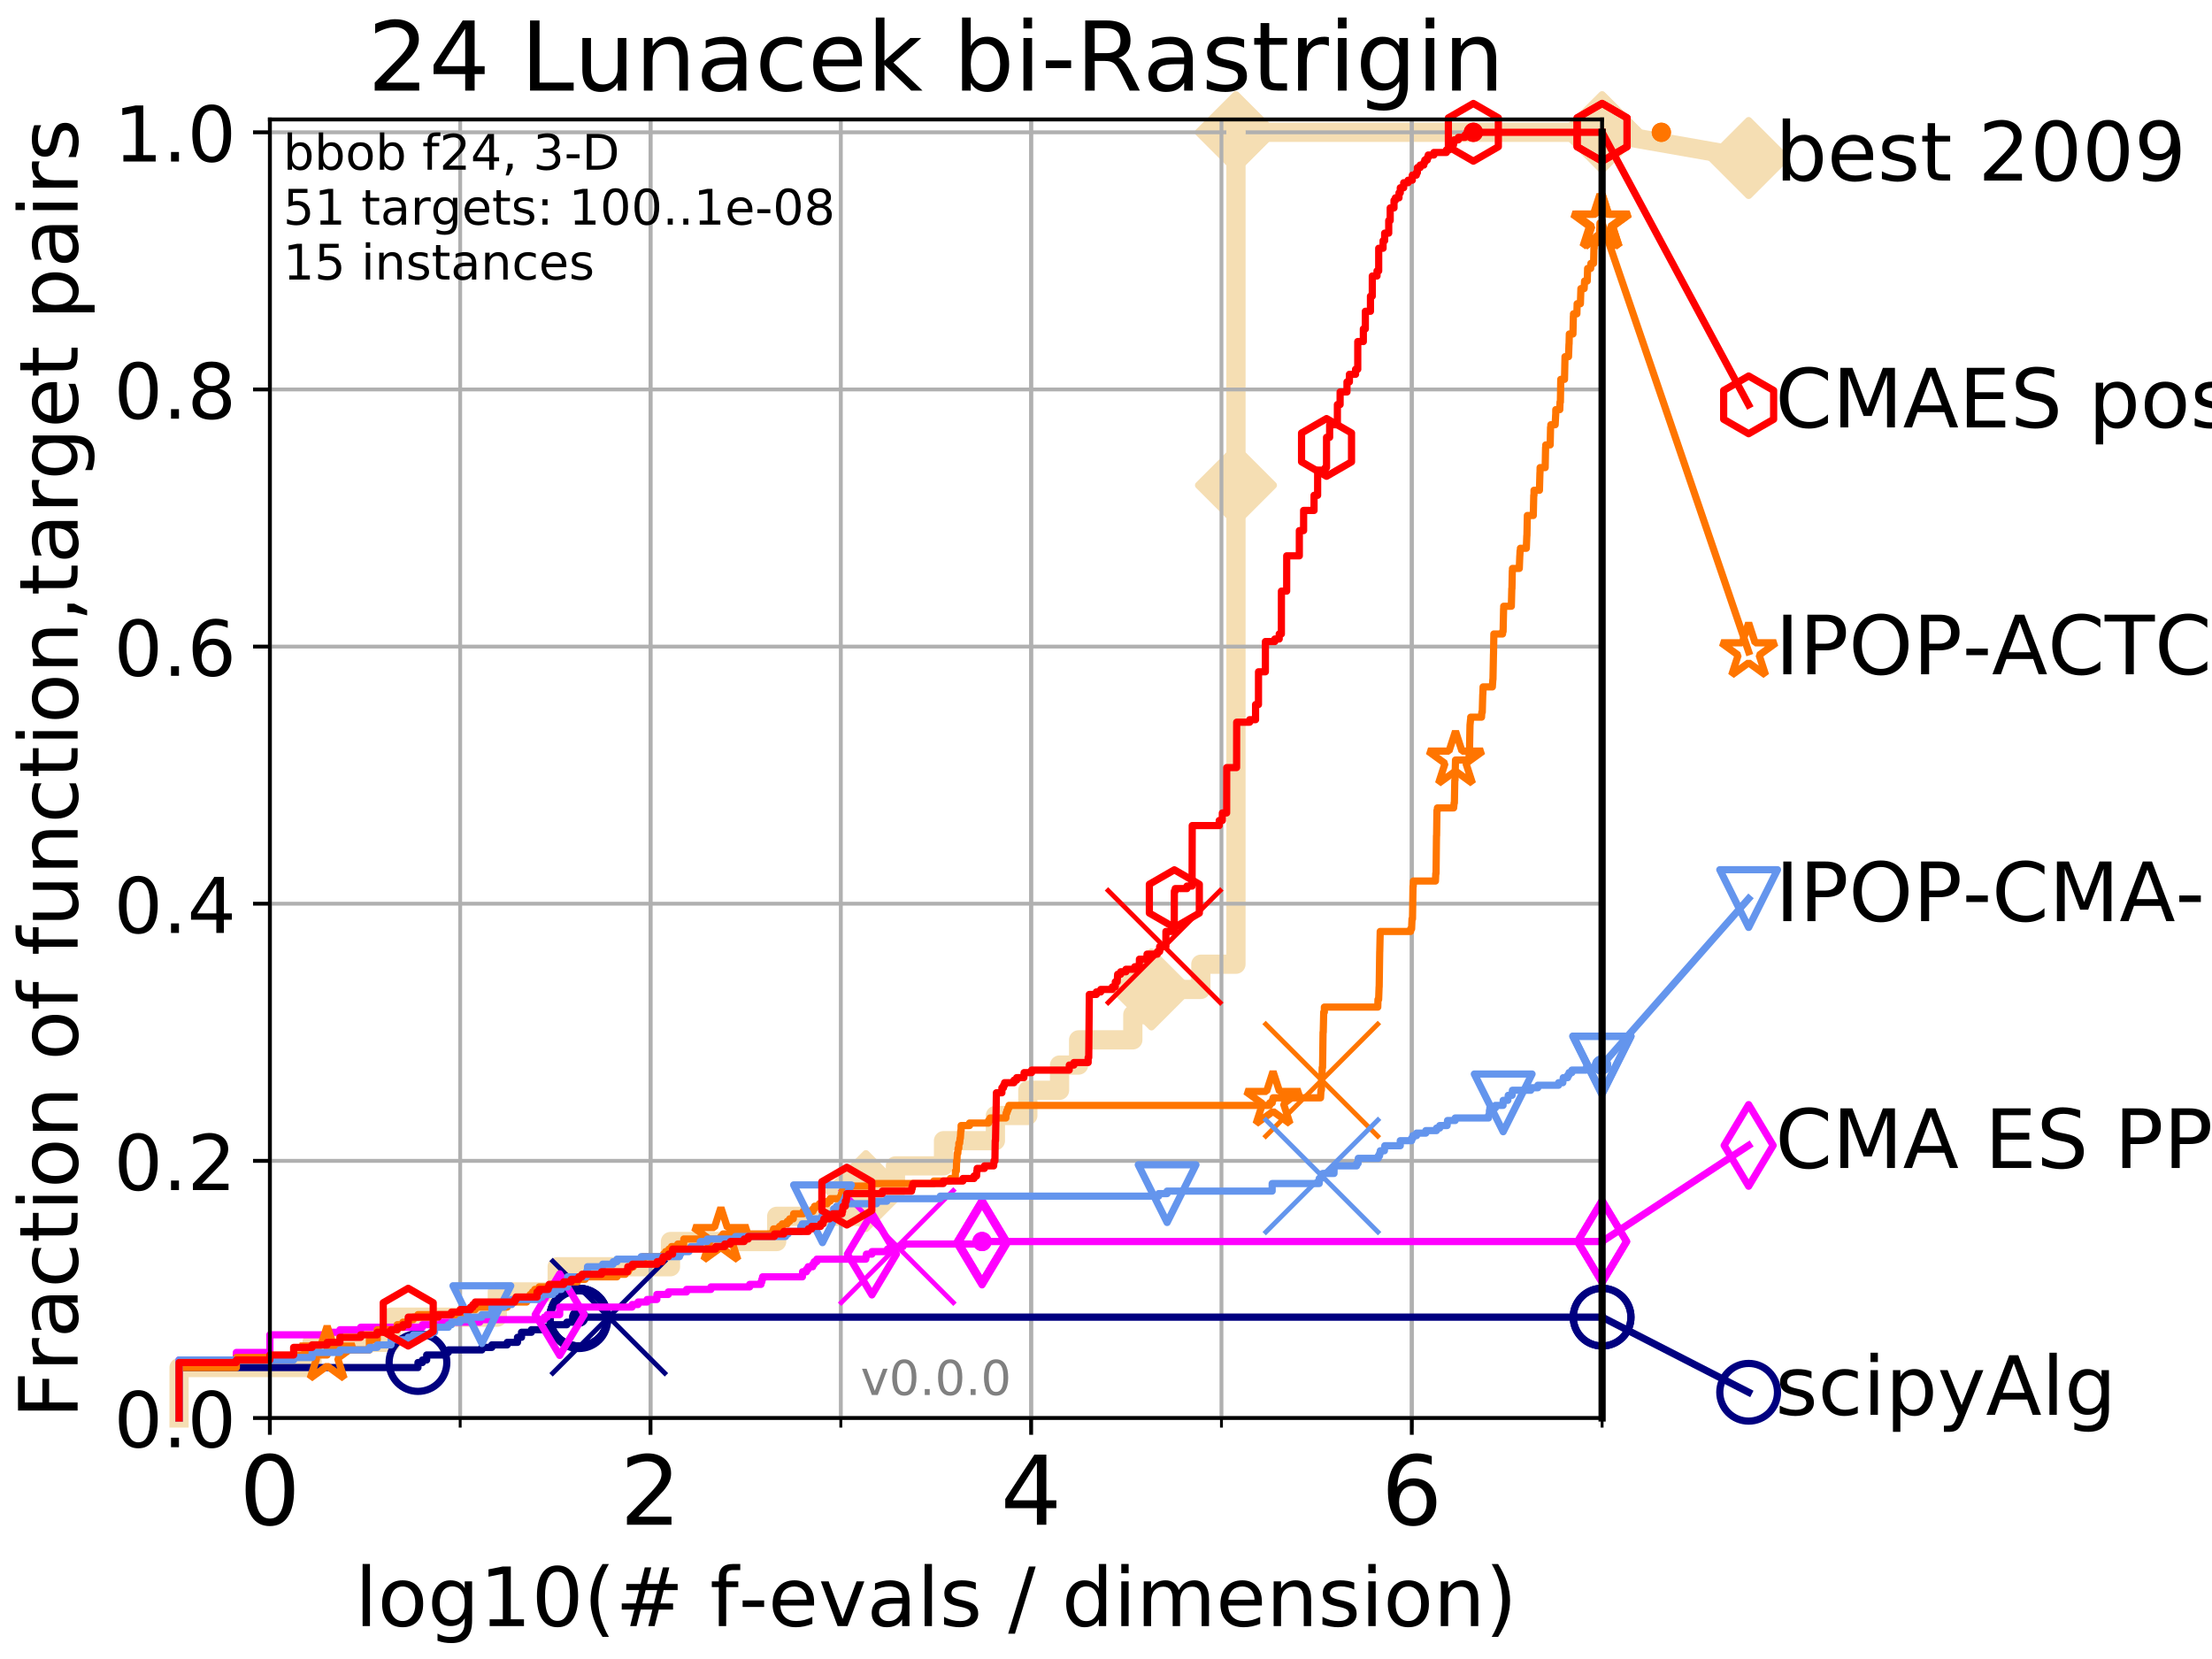<?xml version="1.0" encoding="utf-8" standalone="no"?>
<!DOCTYPE svg PUBLIC "-//W3C//DTD SVG 1.1//EN"
  "http://www.w3.org/Graphics/SVG/1.1/DTD/svg11.dtd">
<!-- Created with matplotlib (http://matplotlib.org/) -->
<svg height="345pt" version="1.1" viewBox="0 0 460 345" width="460pt" xmlns="http://www.w3.org/2000/svg" xmlns:xlink="http://www.w3.org/1999/xlink">
 <defs>
  <style type="text/css">
*{stroke-linecap:butt;stroke-linejoin:round;}
  </style>
 </defs>
 <g id="figure_1">
  <g id="patch_1">
   <path d="M 0 345.6 
L 460.8 345.6 
L 460.8 0 
L 0 0 
z
" style="fill:#ffffff;"/>
  </g>
  <g id="axes_1">
   <g id="patch_2">
    <path d="M 56.12 294.88 
L 333.168 294.88 
L 333.168 24.84 
L 56.12 24.84 
z
" style="fill:#ffffff;"/>
   </g>
   <g id="line2d_1">
    <path d="M 37.236 294.88 
L 37.236 284.395 
L 64.9 284.395 
L 64.9 279.153 
L 81.324 279.153 
L 81.324 273.91 
L 103.415 273.91 
L 103.415 268.668 
L 115.869 268.668 
L 115.869 263.425 
L 139.43 263.425 
L 139.43 258.183 
L 161.52 258.183 
L 161.52 252.94 
L 180.077 252.94 
L 180.077 247.698 
L 186.216 247.698 
L 186.216 242.455 
L 196.209 242.455 
L 196.209 237.213 
L 207.001 237.213 
L 207.001 231.97 
L 213.745 231.97 
L 213.745 226.728 
L 220.341 226.728 
L 220.341 221.485 
L 224.306 221.485 
L 224.306 216.243 
L 235.578 216.243 
L 235.578 211 
L 239.457 211 
L 239.457 205.758 
L 249.723 205.758 
L 249.723 200.515 
L 257.026 200.515 
L 257.026 195.273 
L 257.026 195.273 
L 257.026 190.03 
L 257.027 190.03 
L 257.027 111.393 
L 257.027 111.393 
L 257.027 106.151 
L 257.027 106.151 
L 257.027 100.908 
L 257.027 100.908 
L 257.027 79.938 
L 257.027 79.938 
L 257.027 27.514 
L 333.168 27.514 
" style="fill:none;stroke:#f5deb3;stroke-linecap:square;stroke-width:4;"/>
   </g>
   <g id="line2d_2">
    <defs>
     <path d="M -0 7.778 
L 7.778 0 
L 0 -7.778 
L -7.778 -0 
z
" id="m30a59780de" style="stroke:#f5deb3;stroke-linejoin:miter;stroke-width:1.5;"/>
    </defs>
    <g>
     <use style="fill:#f5deb3;stroke:#f5deb3;stroke-linejoin:miter;stroke-width:1.5;" x="180.077" xlink:href="#m30a59780de" y="247.698"/>
     <use style="fill:#f5deb3;stroke:#f5deb3;stroke-linejoin:miter;stroke-width:1.5;" x="239.457" xlink:href="#m30a59780de" y="205.758"/>
     <use style="fill:#f5deb3;stroke:#f5deb3;stroke-linejoin:miter;stroke-width:1.5;" x="257.027" xlink:href="#m30a59780de" y="100.908"/>
     <use style="fill:#f5deb3;stroke:#f5deb3;stroke-linejoin:miter;stroke-width:1.5;" x="257.027" xlink:href="#m30a59780de" y="27.514"/>
     <use style="fill:#f5deb3;stroke:#f5deb3;stroke-linejoin:miter;stroke-width:1.5;" x="257.027" xlink:href="#m30a59780de" y="27.514"/>
     <use style="fill:#f5deb3;stroke:#f5deb3;stroke-linejoin:miter;stroke-width:1.5;" x="333.168" xlink:href="#m30a59780de" y="27.514"/>
    </g>
   </g>
   <g id="line2d_3">
    <path style="fill:none;stroke:#f5deb3;stroke-linecap:square;stroke-width:4;"/>
    <g/>
   </g>
   <g id="line2d_4">
    <path d="M 333.168 27.514 
L 363.643 32.861 
" style="fill:none;stroke:#f5deb3;stroke-linecap:square;stroke-width:4;"/>
    <g>
     <use style="fill:#f5deb3;stroke:#f5deb3;stroke-linejoin:miter;stroke-width:1.5;" x="333.168" xlink:href="#m30a59780de" y="27.514"/>
     <use style="fill:#f5deb3;stroke:#f5deb3;stroke-linejoin:miter;stroke-width:1.5;" x="363.643" xlink:href="#m30a59780de" y="32.861"/>
    </g>
   </g>
   <g id="matplotlib.axis_1">
    <g id="xtick_1">
     <g id="line2d_5">
      <path clip-path="url(#pa289246a5f)" d="M 56.12 294.88 
L 56.12 24.84 
" style="fill:none;stroke:#b0b0b0;stroke-linecap:square;stroke-width:0.8;"/>
     </g>
     <g id="line2d_6">
      <defs>
       <path d="M 0 0 
L 0 3.5 
" id="md470b8c418" style="stroke:#000000;stroke-width:0.8;"/>
      </defs>
      <g>
       <use style="stroke:#000000;stroke-width:0.8;" x="56.12" xlink:href="#md470b8c418" y="294.88"/>
      </g>
     </g>
     <g id="text_1">
      <!-- 0 -->
      <defs>
       <path d="M 31.781 66.406 
Q 24.172 66.406 20.328 58.906 
Q 16.5 51.422 16.5 36.375 
Q 16.5 21.391 20.328 13.891 
Q 24.172 6.391 31.781 6.391 
Q 39.453 6.391 43.281 13.891 
Q 47.125 21.391 47.125 36.375 
Q 47.125 51.422 43.281 58.906 
Q 39.453 66.406 31.781 66.406 
z
M 31.781 74.219 
Q 44.047 74.219 50.516 64.516 
Q 56.984 54.828 56.984 36.375 
Q 56.984 17.969 50.516 8.266 
Q 44.047 -1.422 31.781 -1.422 
Q 19.531 -1.422 13.062 8.266 
Q 6.594 17.969 6.594 36.375 
Q 6.594 54.828 13.062 64.516 
Q 19.531 74.219 31.781 74.219 
z
" id="DejaVuSans-30"/>
      </defs>
      <g transform="translate(49.758 317.077)scale(0.2 -0.2)">
       <use xlink:href="#DejaVuSans-30"/>
      </g>
     </g>
    </g>
    <g id="xtick_2">
     <g id="line2d_7">
      <path clip-path="url(#pa289246a5f)" d="M 135.277 294.88 
L 135.277 24.84 
" style="fill:none;stroke:#b0b0b0;stroke-linecap:square;stroke-width:0.8;"/>
     </g>
     <g id="line2d_8">
      <g>
       <use style="stroke:#000000;stroke-width:0.8;" x="135.277" xlink:href="#md470b8c418" y="294.88"/>
      </g>
     </g>
     <g id="text_2">
      <!-- 2 -->
      <defs>
       <path d="M 19.188 8.297 
L 53.609 8.297 
L 53.609 0 
L 7.328 0 
L 7.328 8.297 
Q 12.938 14.109 22.625 23.891 
Q 32.328 33.688 34.812 36.531 
Q 39.547 41.844 41.422 45.531 
Q 43.312 49.219 43.312 52.781 
Q 43.312 58.594 39.234 62.25 
Q 35.156 65.922 28.609 65.922 
Q 23.969 65.922 18.812 64.312 
Q 13.672 62.703 7.812 59.422 
L 7.812 69.391 
Q 13.766 71.781 18.938 73 
Q 24.125 74.219 28.422 74.219 
Q 39.75 74.219 46.484 68.547 
Q 53.219 62.891 53.219 53.422 
Q 53.219 48.922 51.531 44.891 
Q 49.859 40.875 45.406 35.406 
Q 44.188 33.984 37.641 27.219 
Q 31.109 20.453 19.188 8.297 
z
" id="DejaVuSans-32"/>
      </defs>
      <g transform="translate(128.914 317.077)scale(0.2 -0.2)">
       <use xlink:href="#DejaVuSans-32"/>
      </g>
     </g>
    </g>
    <g id="xtick_3">
     <g id="line2d_9">
      <path clip-path="url(#pa289246a5f)" d="M 214.433 294.88 
L 214.433 24.84 
" style="fill:none;stroke:#b0b0b0;stroke-linecap:square;stroke-width:0.8;"/>
     </g>
     <g id="line2d_10">
      <g>
       <use style="stroke:#000000;stroke-width:0.8;" x="214.433" xlink:href="#md470b8c418" y="294.88"/>
      </g>
     </g>
     <g id="text_3">
      <!-- 4 -->
      <defs>
       <path d="M 37.797 64.312 
L 12.891 25.391 
L 37.797 25.391 
z
M 35.203 72.906 
L 47.609 72.906 
L 47.609 25.391 
L 58.016 25.391 
L 58.016 17.188 
L 47.609 17.188 
L 47.609 0 
L 37.797 0 
L 37.797 17.188 
L 4.891 17.188 
L 4.891 26.703 
z
" id="DejaVuSans-34"/>
      </defs>
      <g transform="translate(208.071 317.077)scale(0.2 -0.2)">
       <use xlink:href="#DejaVuSans-34"/>
      </g>
     </g>
    </g>
    <g id="xtick_4">
     <g id="line2d_11">
      <path clip-path="url(#pa289246a5f)" d="M 293.59 294.88 
L 293.59 24.84 
" style="fill:none;stroke:#b0b0b0;stroke-linecap:square;stroke-width:0.8;"/>
     </g>
     <g id="line2d_12">
      <g>
       <use style="stroke:#000000;stroke-width:0.8;" x="293.59" xlink:href="#md470b8c418" y="294.88"/>
      </g>
     </g>
     <g id="text_4">
      <!-- 6 -->
      <defs>
       <path d="M 33.016 40.375 
Q 26.375 40.375 22.484 35.828 
Q 18.609 31.297 18.609 23.391 
Q 18.609 15.531 22.484 10.953 
Q 26.375 6.391 33.016 6.391 
Q 39.656 6.391 43.531 10.953 
Q 47.406 15.531 47.406 23.391 
Q 47.406 31.297 43.531 35.828 
Q 39.656 40.375 33.016 40.375 
z
M 52.594 71.297 
L 52.594 62.312 
Q 48.875 64.062 45.094 64.984 
Q 41.312 65.922 37.594 65.922 
Q 27.828 65.922 22.672 59.328 
Q 17.531 52.734 16.797 39.406 
Q 19.672 43.656 24.016 45.922 
Q 28.375 48.188 33.594 48.188 
Q 44.578 48.188 50.953 41.516 
Q 57.328 34.859 57.328 23.391 
Q 57.328 12.156 50.688 5.359 
Q 44.047 -1.422 33.016 -1.422 
Q 20.359 -1.422 13.672 8.266 
Q 6.984 17.969 6.984 36.375 
Q 6.984 53.656 15.188 63.938 
Q 23.391 74.219 37.203 74.219 
Q 40.922 74.219 44.703 73.484 
Q 48.484 72.75 52.594 71.297 
z
" id="DejaVuSans-36"/>
      </defs>
      <g transform="translate(287.227 317.077)scale(0.2 -0.2)">
       <use xlink:href="#DejaVuSans-36"/>
      </g>
     </g>
    </g>
    <g id="xtick_5">
     <g id="line2d_13">
      <path clip-path="url(#pa289246a5f)" d="M 56.12 294.88 
L 56.12 24.84 
" style="fill:none;stroke:#b0b0b0;stroke-linecap:square;stroke-width:0.8;"/>
     </g>
     <g id="line2d_14">
      <defs>
       <path d="M 0 0 
L 0 2 
" id="m60fa337d75" style="stroke:#000000;stroke-width:0.6;"/>
      </defs>
      <g>
       <use style="stroke:#000000;stroke-width:0.6;" x="56.12" xlink:href="#m60fa337d75" y="294.88"/>
      </g>
     </g>
    </g>
    <g id="xtick_6">
     <g id="line2d_15">
      <path clip-path="url(#pa289246a5f)" d="M 95.698 294.88 
L 95.698 24.84 
" style="fill:none;stroke:#b0b0b0;stroke-linecap:square;stroke-width:0.8;"/>
     </g>
     <g id="line2d_16">
      <g>
       <use style="stroke:#000000;stroke-width:0.6;" x="95.698" xlink:href="#m60fa337d75" y="294.88"/>
      </g>
     </g>
    </g>
    <g id="xtick_7">
     <g id="line2d_17">
      <path clip-path="url(#pa289246a5f)" d="M 135.277 294.88 
L 135.277 24.84 
" style="fill:none;stroke:#b0b0b0;stroke-linecap:square;stroke-width:0.8;"/>
     </g>
     <g id="line2d_18">
      <g>
       <use style="stroke:#000000;stroke-width:0.6;" x="135.277" xlink:href="#m60fa337d75" y="294.88"/>
      </g>
     </g>
    </g>
    <g id="xtick_8">
     <g id="line2d_19">
      <path clip-path="url(#pa289246a5f)" d="M 174.855 294.88 
L 174.855 24.84 
" style="fill:none;stroke:#b0b0b0;stroke-linecap:square;stroke-width:0.8;"/>
     </g>
     <g id="line2d_20">
      <g>
       <use style="stroke:#000000;stroke-width:0.6;" x="174.855" xlink:href="#m60fa337d75" y="294.88"/>
      </g>
     </g>
    </g>
    <g id="xtick_9">
     <g id="line2d_21">
      <path clip-path="url(#pa289246a5f)" d="M 214.433 294.88 
L 214.433 24.84 
" style="fill:none;stroke:#b0b0b0;stroke-linecap:square;stroke-width:0.8;"/>
     </g>
     <g id="line2d_22">
      <g>
       <use style="stroke:#000000;stroke-width:0.6;" x="214.433" xlink:href="#m60fa337d75" y="294.88"/>
      </g>
     </g>
    </g>
    <g id="xtick_10">
     <g id="line2d_23">
      <path clip-path="url(#pa289246a5f)" d="M 254.011 294.88 
L 254.011 24.84 
" style="fill:none;stroke:#b0b0b0;stroke-linecap:square;stroke-width:0.8;"/>
     </g>
     <g id="line2d_24">
      <g>
       <use style="stroke:#000000;stroke-width:0.6;" x="254.011" xlink:href="#m60fa337d75" y="294.88"/>
      </g>
     </g>
    </g>
    <g id="xtick_11">
     <g id="line2d_25">
      <path clip-path="url(#pa289246a5f)" d="M 293.59 294.88 
L 293.59 24.84 
" style="fill:none;stroke:#b0b0b0;stroke-linecap:square;stroke-width:0.8;"/>
     </g>
     <g id="line2d_26">
      <g>
       <use style="stroke:#000000;stroke-width:0.6;" x="293.59" xlink:href="#m60fa337d75" y="294.88"/>
      </g>
     </g>
    </g>
    <g id="xtick_12">
     <g id="line2d_27">
      <path clip-path="url(#pa289246a5f)" d="M 333.168 294.88 
L 333.168 24.84 
" style="fill:none;stroke:#b0b0b0;stroke-linecap:square;stroke-width:0.8;"/>
     </g>
     <g id="line2d_28">
      <g>
       <use style="stroke:#000000;stroke-width:0.6;" x="333.168" xlink:href="#m60fa337d75" y="294.88"/>
      </g>
     </g>
    </g>
    <g id="text_5">
     <!-- log10(# f-evals / dimension) -->
     <defs>
      <path d="M 9.422 75.984 
L 18.406 75.984 
L 18.406 0 
L 9.422 0 
z
" id="DejaVuSans-6c"/>
      <path d="M 30.609 48.391 
Q 23.391 48.391 19.188 42.75 
Q 14.984 37.109 14.984 27.297 
Q 14.984 17.484 19.156 11.844 
Q 23.344 6.203 30.609 6.203 
Q 37.797 6.203 41.984 11.859 
Q 46.188 17.531 46.188 27.297 
Q 46.188 37.016 41.984 42.703 
Q 37.797 48.391 30.609 48.391 
z
M 30.609 56 
Q 42.328 56 49.016 48.375 
Q 55.719 40.766 55.719 27.297 
Q 55.719 13.875 49.016 6.219 
Q 42.328 -1.422 30.609 -1.422 
Q 18.844 -1.422 12.172 6.219 
Q 5.516 13.875 5.516 27.297 
Q 5.516 40.766 12.172 48.375 
Q 18.844 56 30.609 56 
z
" id="DejaVuSans-6f"/>
      <path d="M 45.406 27.984 
Q 45.406 37.75 41.375 43.109 
Q 37.359 48.484 30.078 48.484 
Q 22.859 48.484 18.828 43.109 
Q 14.797 37.75 14.797 27.984 
Q 14.797 18.266 18.828 12.891 
Q 22.859 7.516 30.078 7.516 
Q 37.359 7.516 41.375 12.891 
Q 45.406 18.266 45.406 27.984 
z
M 54.391 6.781 
Q 54.391 -7.172 48.188 -13.984 
Q 42 -20.797 29.203 -20.797 
Q 24.469 -20.797 20.266 -20.094 
Q 16.062 -19.391 12.109 -17.922 
L 12.109 -9.188 
Q 16.062 -11.328 19.922 -12.344 
Q 23.781 -13.375 27.781 -13.375 
Q 36.625 -13.375 41.016 -8.766 
Q 45.406 -4.156 45.406 5.172 
L 45.406 9.625 
Q 42.625 4.781 38.281 2.391 
Q 33.938 0 27.875 0 
Q 17.828 0 11.672 7.656 
Q 5.516 15.328 5.516 27.984 
Q 5.516 40.672 11.672 48.328 
Q 17.828 56 27.875 56 
Q 33.938 56 38.281 53.609 
Q 42.625 51.219 45.406 46.391 
L 45.406 54.688 
L 54.391 54.688 
z
" id="DejaVuSans-67"/>
      <path d="M 12.406 8.297 
L 28.516 8.297 
L 28.516 63.922 
L 10.984 60.406 
L 10.984 69.391 
L 28.422 72.906 
L 38.281 72.906 
L 38.281 8.297 
L 54.391 8.297 
L 54.391 0 
L 12.406 0 
z
" id="DejaVuSans-31"/>
      <path d="M 31 75.875 
Q 24.469 64.656 21.281 53.656 
Q 18.109 42.672 18.109 31.391 
Q 18.109 20.125 21.312 9.062 
Q 24.516 -2 31 -13.188 
L 23.188 -13.188 
Q 15.875 -1.703 12.234 9.375 
Q 8.594 20.453 8.594 31.391 
Q 8.594 42.281 12.203 53.312 
Q 15.828 64.359 23.188 75.875 
z
" id="DejaVuSans-28"/>
      <path d="M 51.125 44 
L 36.922 44 
L 32.812 27.688 
L 47.125 27.688 
z
M 43.797 71.781 
L 38.719 51.516 
L 52.984 51.516 
L 58.109 71.781 
L 65.922 71.781 
L 60.891 51.516 
L 76.125 51.516 
L 76.125 44 
L 58.984 44 
L 54.984 27.688 
L 70.516 27.688 
L 70.516 20.219 
L 53.078 20.219 
L 48 0 
L 40.188 0 
L 45.219 20.219 
L 30.906 20.219 
L 25.875 0 
L 18.016 0 
L 23.094 20.219 
L 7.719 20.219 
L 7.719 27.688 
L 24.906 27.688 
L 29 44 
L 13.281 44 
L 13.281 51.516 
L 30.906 51.516 
L 35.891 71.781 
z
" id="DejaVuSans-23"/>
      <path id="DejaVuSans-20"/>
      <path d="M 37.109 75.984 
L 37.109 68.5 
L 28.516 68.5 
Q 23.688 68.5 21.797 66.547 
Q 19.922 64.594 19.922 59.516 
L 19.922 54.688 
L 34.719 54.688 
L 34.719 47.703 
L 19.922 47.703 
L 19.922 0 
L 10.891 0 
L 10.891 47.703 
L 2.297 47.703 
L 2.297 54.688 
L 10.891 54.688 
L 10.891 58.5 
Q 10.891 67.625 15.141 71.797 
Q 19.391 75.984 28.609 75.984 
z
" id="DejaVuSans-66"/>
      <path d="M 4.891 31.391 
L 31.203 31.391 
L 31.203 23.391 
L 4.891 23.391 
z
" id="DejaVuSans-2d"/>
      <path d="M 56.203 29.594 
L 56.203 25.203 
L 14.891 25.203 
Q 15.484 15.922 20.484 11.062 
Q 25.484 6.203 34.422 6.203 
Q 39.594 6.203 44.453 7.469 
Q 49.312 8.734 54.109 11.281 
L 54.109 2.781 
Q 49.266 0.734 44.188 -0.344 
Q 39.109 -1.422 33.891 -1.422 
Q 20.797 -1.422 13.156 6.188 
Q 5.516 13.812 5.516 26.812 
Q 5.516 40.234 12.766 48.109 
Q 20.016 56 32.328 56 
Q 43.359 56 49.781 48.891 
Q 56.203 41.797 56.203 29.594 
z
M 47.219 32.234 
Q 47.125 39.594 43.094 43.984 
Q 39.062 48.391 32.422 48.391 
Q 24.906 48.391 20.391 44.141 
Q 15.875 39.891 15.188 32.172 
z
" id="DejaVuSans-65"/>
      <path d="M 2.984 54.688 
L 12.5 54.688 
L 29.594 8.797 
L 46.688 54.688 
L 56.203 54.688 
L 35.688 0 
L 23.484 0 
z
" id="DejaVuSans-76"/>
      <path d="M 34.281 27.484 
Q 23.391 27.484 19.188 25 
Q 14.984 22.516 14.984 16.5 
Q 14.984 11.719 18.141 8.906 
Q 21.297 6.109 26.703 6.109 
Q 34.188 6.109 38.703 11.406 
Q 43.219 16.703 43.219 25.484 
L 43.219 27.484 
z
M 52.203 31.203 
L 52.203 0 
L 43.219 0 
L 43.219 8.297 
Q 40.141 3.328 35.547 0.953 
Q 30.953 -1.422 24.312 -1.422 
Q 15.922 -1.422 10.953 3.297 
Q 6 8.016 6 15.922 
Q 6 25.141 12.172 29.828 
Q 18.359 34.516 30.609 34.516 
L 43.219 34.516 
L 43.219 35.406 
Q 43.219 41.609 39.141 45 
Q 35.062 48.391 27.688 48.391 
Q 23 48.391 18.547 47.266 
Q 14.109 46.141 10.016 43.891 
L 10.016 52.203 
Q 14.938 54.109 19.578 55.047 
Q 24.219 56 28.609 56 
Q 40.484 56 46.344 49.844 
Q 52.203 43.703 52.203 31.203 
z
" id="DejaVuSans-61"/>
      <path d="M 44.281 53.078 
L 44.281 44.578 
Q 40.484 46.531 36.375 47.5 
Q 32.281 48.484 27.875 48.484 
Q 21.188 48.484 17.844 46.438 
Q 14.5 44.391 14.5 40.281 
Q 14.5 37.156 16.891 35.375 
Q 19.281 33.594 26.516 31.984 
L 29.594 31.297 
Q 39.156 29.25 43.188 25.516 
Q 47.219 21.781 47.219 15.094 
Q 47.219 7.469 41.188 3.016 
Q 35.156 -1.422 24.609 -1.422 
Q 20.219 -1.422 15.453 -0.562 
Q 10.688 0.297 5.422 2 
L 5.422 11.281 
Q 10.406 8.688 15.234 7.391 
Q 20.062 6.109 24.812 6.109 
Q 31.156 6.109 34.562 8.281 
Q 37.984 10.453 37.984 14.406 
Q 37.984 18.062 35.516 20.016 
Q 33.062 21.969 24.703 23.781 
L 21.578 24.516 
Q 13.234 26.266 9.516 29.906 
Q 5.812 33.547 5.812 39.891 
Q 5.812 47.609 11.281 51.797 
Q 16.75 56 26.812 56 
Q 31.781 56 36.172 55.266 
Q 40.578 54.547 44.281 53.078 
z
" id="DejaVuSans-73"/>
      <path d="M 25.391 72.906 
L 33.688 72.906 
L 8.297 -9.281 
L 0 -9.281 
z
" id="DejaVuSans-2f"/>
      <path d="M 45.406 46.391 
L 45.406 75.984 
L 54.391 75.984 
L 54.391 0 
L 45.406 0 
L 45.406 8.203 
Q 42.578 3.328 38.25 0.953 
Q 33.938 -1.422 27.875 -1.422 
Q 17.969 -1.422 11.734 6.484 
Q 5.516 14.406 5.516 27.297 
Q 5.516 40.188 11.734 48.094 
Q 17.969 56 27.875 56 
Q 33.938 56 38.25 53.625 
Q 42.578 51.266 45.406 46.391 
z
M 14.797 27.297 
Q 14.797 17.391 18.875 11.75 
Q 22.953 6.109 30.078 6.109 
Q 37.203 6.109 41.297 11.75 
Q 45.406 17.391 45.406 27.297 
Q 45.406 37.203 41.297 42.844 
Q 37.203 48.484 30.078 48.484 
Q 22.953 48.484 18.875 42.844 
Q 14.797 37.203 14.797 27.297 
z
" id="DejaVuSans-64"/>
      <path d="M 9.422 54.688 
L 18.406 54.688 
L 18.406 0 
L 9.422 0 
z
M 9.422 75.984 
L 18.406 75.984 
L 18.406 64.594 
L 9.422 64.594 
z
" id="DejaVuSans-69"/>
      <path d="M 52 44.188 
Q 55.375 50.25 60.062 53.125 
Q 64.75 56 71.094 56 
Q 79.641 56 84.281 50.016 
Q 88.922 44.047 88.922 33.016 
L 88.922 0 
L 79.891 0 
L 79.891 32.719 
Q 79.891 40.578 77.094 44.375 
Q 74.312 48.188 68.609 48.188 
Q 61.625 48.188 57.562 43.547 
Q 53.516 38.922 53.516 30.906 
L 53.516 0 
L 44.484 0 
L 44.484 32.719 
Q 44.484 40.625 41.703 44.406 
Q 38.922 48.188 33.109 48.188 
Q 26.219 48.188 22.156 43.531 
Q 18.109 38.875 18.109 30.906 
L 18.109 0 
L 9.078 0 
L 9.078 54.688 
L 18.109 54.688 
L 18.109 46.188 
Q 21.188 51.219 25.484 53.609 
Q 29.781 56 35.688 56 
Q 41.656 56 45.828 52.969 
Q 50 49.953 52 44.188 
z
" id="DejaVuSans-6d"/>
      <path d="M 54.891 33.016 
L 54.891 0 
L 45.906 0 
L 45.906 32.719 
Q 45.906 40.484 42.875 44.328 
Q 39.844 48.188 33.797 48.188 
Q 26.516 48.188 22.312 43.547 
Q 18.109 38.922 18.109 30.906 
L 18.109 0 
L 9.078 0 
L 9.078 54.688 
L 18.109 54.688 
L 18.109 46.188 
Q 21.344 51.125 25.703 53.562 
Q 30.078 56 35.797 56 
Q 45.219 56 50.047 50.172 
Q 54.891 44.344 54.891 33.016 
z
" id="DejaVuSans-6e"/>
      <path d="M 8.016 75.875 
L 15.828 75.875 
Q 23.141 64.359 26.781 53.312 
Q 30.422 42.281 30.422 31.391 
Q 30.422 20.453 26.781 9.375 
Q 23.141 -1.703 15.828 -13.188 
L 8.016 -13.188 
Q 14.5 -2 17.703 9.062 
Q 20.906 20.125 20.906 31.391 
Q 20.906 42.672 17.703 53.656 
Q 14.5 64.656 8.016 75.875 
z
" id="DejaVuSans-29"/>
     </defs>
     <g transform="translate(73.803 338.154)scale(0.17 -0.17)">
      <use xlink:href="#DejaVuSans-6c"/>
      <use x="27.783" xlink:href="#DejaVuSans-6f"/>
      <use x="88.965" xlink:href="#DejaVuSans-67"/>
      <use x="152.441" xlink:href="#DejaVuSans-31"/>
      <use x="216.064" xlink:href="#DejaVuSans-30"/>
      <use x="279.688" xlink:href="#DejaVuSans-28"/>
      <use x="318.701" xlink:href="#DejaVuSans-23"/>
      <use x="402.49" xlink:href="#DejaVuSans-20"/>
      <use x="434.277" xlink:href="#DejaVuSans-66"/>
      <use x="469.404" xlink:href="#DejaVuSans-2d"/>
      <use x="505.488" xlink:href="#DejaVuSans-65"/>
      <use x="567.012" xlink:href="#DejaVuSans-76"/>
      <use x="626.191" xlink:href="#DejaVuSans-61"/>
      <use x="687.471" xlink:href="#DejaVuSans-6c"/>
      <use x="715.254" xlink:href="#DejaVuSans-73"/>
      <use x="767.354" xlink:href="#DejaVuSans-20"/>
      <use x="799.141" xlink:href="#DejaVuSans-2f"/>
      <use x="832.832" xlink:href="#DejaVuSans-20"/>
      <use x="864.619" xlink:href="#DejaVuSans-64"/>
      <use x="928.096" xlink:href="#DejaVuSans-69"/>
      <use x="955.879" xlink:href="#DejaVuSans-6d"/>
      <use x="1053.291" xlink:href="#DejaVuSans-65"/>
      <use x="1114.814" xlink:href="#DejaVuSans-6e"/>
      <use x="1178.193" xlink:href="#DejaVuSans-73"/>
      <use x="1230.293" xlink:href="#DejaVuSans-69"/>
      <use x="1258.076" xlink:href="#DejaVuSans-6f"/>
      <use x="1319.258" xlink:href="#DejaVuSans-6e"/>
      <use x="1382.637" xlink:href="#DejaVuSans-29"/>
     </g>
    </g>
   </g>
   <g id="matplotlib.axis_2">
    <g id="ytick_1">
     <g id="line2d_29">
      <path clip-path="url(#pa289246a5f)" d="M 56.12 294.88 
L 333.168 294.88 
" style="fill:none;stroke:#b0b0b0;stroke-linecap:square;stroke-width:0.8;"/>
     </g>
     <g id="line2d_30">
      <defs>
       <path d="M 0 0 
L -3.5 0 
" id="m7f8e8de55a" style="stroke:#000000;stroke-width:0.8;"/>
      </defs>
      <g>
       <use style="stroke:#000000;stroke-width:0.8;" x="56.12" xlink:href="#m7f8e8de55a" y="294.88"/>
      </g>
     </g>
     <g id="text_6">
      <!-- 0.0 -->
      <defs>
       <path d="M 10.688 12.406 
L 21 12.406 
L 21 0 
L 10.688 0 
z
" id="DejaVuSans-2e"/>
      </defs>
      <g transform="translate(23.675 300.959)scale(0.16 -0.16)">
       <use xlink:href="#DejaVuSans-30"/>
       <use x="63.623" xlink:href="#DejaVuSans-2e"/>
       <use x="95.41" xlink:href="#DejaVuSans-30"/>
      </g>
     </g>
    </g>
    <g id="ytick_2">
     <g id="line2d_31">
      <path clip-path="url(#pa289246a5f)" d="M 56.12 241.407 
L 333.168 241.407 
" style="fill:none;stroke:#b0b0b0;stroke-linecap:square;stroke-width:0.8;"/>
     </g>
     <g id="line2d_32">
      <g>
       <use style="stroke:#000000;stroke-width:0.8;" x="56.12" xlink:href="#m7f8e8de55a" y="241.407"/>
      </g>
     </g>
     <g id="text_7">
      <!-- 0.2 -->
      <g transform="translate(23.675 247.485)scale(0.16 -0.16)">
       <use xlink:href="#DejaVuSans-30"/>
       <use x="63.623" xlink:href="#DejaVuSans-2e"/>
       <use x="95.41" xlink:href="#DejaVuSans-32"/>
      </g>
     </g>
    </g>
    <g id="ytick_3">
     <g id="line2d_33">
      <path clip-path="url(#pa289246a5f)" d="M 56.12 187.933 
L 333.168 187.933 
" style="fill:none;stroke:#b0b0b0;stroke-linecap:square;stroke-width:0.8;"/>
     </g>
     <g id="line2d_34">
      <g>
       <use style="stroke:#000000;stroke-width:0.8;" x="56.12" xlink:href="#m7f8e8de55a" y="187.933"/>
      </g>
     </g>
     <g id="text_8">
      <!-- 0.4 -->
      <g transform="translate(23.675 194.012)scale(0.16 -0.16)">
       <use xlink:href="#DejaVuSans-30"/>
       <use x="63.623" xlink:href="#DejaVuSans-2e"/>
       <use x="95.41" xlink:href="#DejaVuSans-34"/>
      </g>
     </g>
    </g>
    <g id="ytick_4">
     <g id="line2d_35">
      <path clip-path="url(#pa289246a5f)" d="M 56.12 134.46 
L 333.168 134.46 
" style="fill:none;stroke:#b0b0b0;stroke-linecap:square;stroke-width:0.8;"/>
     </g>
     <g id="line2d_36">
      <g>
       <use style="stroke:#000000;stroke-width:0.8;" x="56.12" xlink:href="#m7f8e8de55a" y="134.46"/>
      </g>
     </g>
     <g id="text_9">
      <!-- 0.6 -->
      <g transform="translate(23.675 140.539)scale(0.16 -0.16)">
       <use xlink:href="#DejaVuSans-30"/>
       <use x="63.623" xlink:href="#DejaVuSans-2e"/>
       <use x="95.41" xlink:href="#DejaVuSans-36"/>
      </g>
     </g>
    </g>
    <g id="ytick_5">
     <g id="line2d_37">
      <path clip-path="url(#pa289246a5f)" d="M 56.12 80.987 
L 333.168 80.987 
" style="fill:none;stroke:#b0b0b0;stroke-linecap:square;stroke-width:0.8;"/>
     </g>
     <g id="line2d_38">
      <g>
       <use style="stroke:#000000;stroke-width:0.8;" x="56.12" xlink:href="#m7f8e8de55a" y="80.987"/>
      </g>
     </g>
     <g id="text_10">
      <!-- 0.8 -->
      <defs>
       <path d="M 31.781 34.625 
Q 24.75 34.625 20.719 30.859 
Q 16.703 27.094 16.703 20.516 
Q 16.703 13.922 20.719 10.156 
Q 24.75 6.391 31.781 6.391 
Q 38.812 6.391 42.859 10.172 
Q 46.922 13.969 46.922 20.516 
Q 46.922 27.094 42.891 30.859 
Q 38.875 34.625 31.781 34.625 
z
M 21.922 38.812 
Q 15.578 40.375 12.031 44.719 
Q 8.5 49.078 8.5 55.328 
Q 8.5 64.062 14.719 69.141 
Q 20.953 74.219 31.781 74.219 
Q 42.672 74.219 48.875 69.141 
Q 55.078 64.062 55.078 55.328 
Q 55.078 49.078 51.531 44.719 
Q 48 40.375 41.703 38.812 
Q 48.828 37.156 52.797 32.312 
Q 56.781 27.484 56.781 20.516 
Q 56.781 9.906 50.312 4.234 
Q 43.844 -1.422 31.781 -1.422 
Q 19.734 -1.422 13.25 4.234 
Q 6.781 9.906 6.781 20.516 
Q 6.781 27.484 10.781 32.312 
Q 14.797 37.156 21.922 38.812 
z
M 18.312 54.391 
Q 18.312 48.734 21.844 45.562 
Q 25.391 42.391 31.781 42.391 
Q 38.141 42.391 41.719 45.562 
Q 45.312 48.734 45.312 54.391 
Q 45.312 60.062 41.719 63.234 
Q 38.141 66.406 31.781 66.406 
Q 25.391 66.406 21.844 63.234 
Q 18.312 60.062 18.312 54.391 
z
" id="DejaVuSans-38"/>
      </defs>
      <g transform="translate(23.675 87.066)scale(0.16 -0.16)">
       <use xlink:href="#DejaVuSans-30"/>
       <use x="63.623" xlink:href="#DejaVuSans-2e"/>
       <use x="95.41" xlink:href="#DejaVuSans-38"/>
      </g>
     </g>
    </g>
    <g id="ytick_6">
     <g id="line2d_39">
      <path clip-path="url(#pa289246a5f)" d="M 56.12 27.514 
L 333.168 27.514 
" style="fill:none;stroke:#b0b0b0;stroke-linecap:square;stroke-width:0.8;"/>
     </g>
     <g id="line2d_40">
      <g>
       <use style="stroke:#000000;stroke-width:0.8;" x="56.12" xlink:href="#m7f8e8de55a" y="27.514"/>
      </g>
     </g>
     <g id="text_11">
      <!-- 1.0 -->
      <g transform="translate(23.675 33.592)scale(0.16 -0.16)">
       <use xlink:href="#DejaVuSans-31"/>
       <use x="63.623" xlink:href="#DejaVuSans-2e"/>
       <use x="95.41" xlink:href="#DejaVuSans-30"/>
      </g>
     </g>
    </g>
    <g id="text_12">
     <!-- Fraction of function,target pairs -->
     <defs>
      <path d="M 9.812 72.906 
L 51.703 72.906 
L 51.703 64.594 
L 19.672 64.594 
L 19.672 43.109 
L 48.578 43.109 
L 48.578 34.812 
L 19.672 34.812 
L 19.672 0 
L 9.812 0 
z
" id="DejaVuSans-46"/>
      <path d="M 41.109 46.297 
Q 39.594 47.172 37.812 47.578 
Q 36.031 48 33.891 48 
Q 26.266 48 22.188 43.047 
Q 18.109 38.094 18.109 28.812 
L 18.109 0 
L 9.078 0 
L 9.078 54.688 
L 18.109 54.688 
L 18.109 46.188 
Q 20.953 51.172 25.484 53.578 
Q 30.031 56 36.531 56 
Q 37.453 56 38.578 55.875 
Q 39.703 55.766 41.062 55.516 
z
" id="DejaVuSans-72"/>
      <path d="M 48.781 52.594 
L 48.781 44.188 
Q 44.969 46.297 41.141 47.344 
Q 37.312 48.391 33.406 48.391 
Q 24.656 48.391 19.812 42.844 
Q 14.984 37.312 14.984 27.297 
Q 14.984 17.281 19.812 11.734 
Q 24.656 6.203 33.406 6.203 
Q 37.312 6.203 41.141 7.25 
Q 44.969 8.297 48.781 10.406 
L 48.781 2.094 
Q 45.016 0.344 40.984 -0.531 
Q 36.969 -1.422 32.422 -1.422 
Q 20.062 -1.422 12.781 6.344 
Q 5.516 14.109 5.516 27.297 
Q 5.516 40.672 12.859 48.328 
Q 20.219 56 33.016 56 
Q 37.156 56 41.109 55.141 
Q 45.062 54.297 48.781 52.594 
z
" id="DejaVuSans-63"/>
      <path d="M 18.312 70.219 
L 18.312 54.688 
L 36.812 54.688 
L 36.812 47.703 
L 18.312 47.703 
L 18.312 18.016 
Q 18.312 11.328 20.141 9.422 
Q 21.969 7.516 27.594 7.516 
L 36.812 7.516 
L 36.812 0 
L 27.594 0 
Q 17.188 0 13.234 3.875 
Q 9.281 7.766 9.281 18.016 
L 9.281 47.703 
L 2.688 47.703 
L 2.688 54.688 
L 9.281 54.688 
L 9.281 70.219 
z
" id="DejaVuSans-74"/>
      <path d="M 8.5 21.578 
L 8.5 54.688 
L 17.484 54.688 
L 17.484 21.922 
Q 17.484 14.156 20.5 10.266 
Q 23.531 6.391 29.594 6.391 
Q 36.859 6.391 41.078 11.031 
Q 45.312 15.672 45.312 23.688 
L 45.312 54.688 
L 54.297 54.688 
L 54.297 0 
L 45.312 0 
L 45.312 8.406 
Q 42.047 3.422 37.719 1 
Q 33.406 -1.422 27.688 -1.422 
Q 18.266 -1.422 13.375 4.438 
Q 8.5 10.297 8.5 21.578 
z
M 31.109 56 
z
" id="DejaVuSans-75"/>
      <path d="M 11.719 12.406 
L 22.016 12.406 
L 22.016 4 
L 14.016 -11.625 
L 7.719 -11.625 
L 11.719 4 
z
" id="DejaVuSans-2c"/>
      <path d="M 18.109 8.203 
L 18.109 -20.797 
L 9.078 -20.797 
L 9.078 54.688 
L 18.109 54.688 
L 18.109 46.391 
Q 20.953 51.266 25.266 53.625 
Q 29.594 56 35.594 56 
Q 45.562 56 51.781 48.094 
Q 58.016 40.188 58.016 27.297 
Q 58.016 14.406 51.781 6.484 
Q 45.562 -1.422 35.594 -1.422 
Q 29.594 -1.422 25.266 0.953 
Q 20.953 3.328 18.109 8.203 
z
M 48.688 27.297 
Q 48.688 37.203 44.609 42.844 
Q 40.531 48.484 33.406 48.484 
Q 26.266 48.484 22.188 42.844 
Q 18.109 37.203 18.109 27.297 
Q 18.109 17.391 22.188 11.75 
Q 26.266 6.109 33.406 6.109 
Q 40.531 6.109 44.609 11.75 
Q 48.688 17.391 48.688 27.297 
z
" id="DejaVuSans-70"/>
     </defs>
     <g transform="translate(16.14 294.999)rotate(-90)scale(0.17 -0.17)">
      <use xlink:href="#DejaVuSans-46"/>
      <use x="57.41" xlink:href="#DejaVuSans-72"/>
      <use x="98.523" xlink:href="#DejaVuSans-61"/>
      <use x="159.803" xlink:href="#DejaVuSans-63"/>
      <use x="214.783" xlink:href="#DejaVuSans-74"/>
      <use x="253.992" xlink:href="#DejaVuSans-69"/>
      <use x="281.775" xlink:href="#DejaVuSans-6f"/>
      <use x="342.957" xlink:href="#DejaVuSans-6e"/>
      <use x="406.336" xlink:href="#DejaVuSans-20"/>
      <use x="438.123" xlink:href="#DejaVuSans-6f"/>
      <use x="499.305" xlink:href="#DejaVuSans-66"/>
      <use x="534.51" xlink:href="#DejaVuSans-20"/>
      <use x="566.297" xlink:href="#DejaVuSans-66"/>
      <use x="601.502" xlink:href="#DejaVuSans-75"/>
      <use x="664.881" xlink:href="#DejaVuSans-6e"/>
      <use x="728.26" xlink:href="#DejaVuSans-63"/>
      <use x="783.24" xlink:href="#DejaVuSans-74"/>
      <use x="822.449" xlink:href="#DejaVuSans-69"/>
      <use x="850.232" xlink:href="#DejaVuSans-6f"/>
      <use x="911.414" xlink:href="#DejaVuSans-6e"/>
      <use x="974.793" xlink:href="#DejaVuSans-2c"/>
      <use x="1006.58" xlink:href="#DejaVuSans-74"/>
      <use x="1045.789" xlink:href="#DejaVuSans-61"/>
      <use x="1107.068" xlink:href="#DejaVuSans-72"/>
      <use x="1148.166" xlink:href="#DejaVuSans-67"/>
      <use x="1211.643" xlink:href="#DejaVuSans-65"/>
      <use x="1273.166" xlink:href="#DejaVuSans-74"/>
      <use x="1312.375" xlink:href="#DejaVuSans-20"/>
      <use x="1344.162" xlink:href="#DejaVuSans-70"/>
      <use x="1407.639" xlink:href="#DejaVuSans-61"/>
      <use x="1468.918" xlink:href="#DejaVuSans-69"/>
      <use x="1496.701" xlink:href="#DejaVuSans-72"/>
      <use x="1537.814" xlink:href="#DejaVuSans-73"/>
     </g>
    </g>
   </g>
   <g id="line2d_41">
    <defs>
     <path d="M 0 1.5 
C 0.398 1.5 0.779 1.342 1.061 1.061 
C 1.342 0.779 1.5 0.398 1.5 0 
C 1.5 -0.398 1.342 -0.779 1.061 -1.061 
C 0.779 -1.342 0.398 -1.5 0 -1.5 
C -0.398 -1.5 -0.779 -1.342 -1.061 -1.061 
C -1.342 -0.779 -1.5 -0.398 -1.5 0 
C -1.5 0.398 -1.342 0.779 -1.061 1.061 
C -0.779 1.342 -0.398 1.5 0 1.5 
z
" id="m688874286e" style="stroke:#f5deb3;"/>
    </defs>
    <g>
     <use style="fill:#f5deb3;stroke:#f5deb3;" x="257.027" xlink:href="#m688874286e" y="27.514"/>
     <use style="fill:#f5deb3;stroke:#f5deb3;" x="257.027" xlink:href="#m688874286e" y="27.514"/>
    </g>
   </g>
   <g id="line2d_42">
    <defs>
     <path d="M 0 1.5 
C 0.398 1.5 0.779 1.342 1.061 1.061 
C 1.342 0.779 1.5 0.398 1.5 0 
C 1.5 -0.398 1.342 -0.779 1.061 -1.061 
C 0.779 -1.342 0.398 -1.5 0 -1.5 
C -0.398 -1.5 -0.779 -1.342 -1.061 -1.061 
C -1.342 -0.779 -1.5 -0.398 -1.5 0 
C -1.5 0.398 -1.342 0.779 -1.061 1.061 
C -0.779 1.342 -0.398 1.5 0 1.5 
z
" id="ma17001a9e7" style="stroke:#000080;"/>
    </defs>
    <g>
     <use style="fill:#000080;stroke:#000080;" x="120.365" xlink:href="#ma17001a9e7" y="273.91"/>
     <use style="fill:#000080;stroke:#000080;" x="120.365" xlink:href="#ma17001a9e7" y="273.91"/>
    </g>
   </g>
   <g id="line2d_43">
    <path d="M 37.236 294.88 
L 37.236 284.395 
L 86.918 284.395 
L 86.918 283.347 
L 87.847 283.347 
L 87.847 282.822 
L 88.729 282.822 
L 88.729 281.774 
L 92.564 281.774 
L 92.564 281.25 
L 93.239 281.25 
L 93.239 280.725 
L 100.208 280.725 
L 100.208 280.201 
L 102.281 280.201 
L 102.281 279.677 
L 105.48 279.677 
L 105.48 279.153 
L 107.613 279.153 
L 107.613 278.104 
L 108.451 278.104 
L 108.451 277.056 
L 110.506 277.056 
L 110.506 276.531 
L 112.771 276.531 
L 112.771 276.007 
L 114.39 276.007 
L 114.39 275.483 
L 117.874 275.483 
L 117.874 274.959 
L 120.09 274.959 
L 120.09 274.434 
L 120.365 274.434 
L 120.365 273.91 
L 333.168 273.91 
" style="fill:none;stroke:#000080;stroke-linecap:square;stroke-width:1.5;"/>
   </g>
   <g id="line2d_44">
    <defs>
     <path d="M 0 6 
C 1.591 6 3.117 5.368 4.243 4.243 
C 5.368 3.117 6 1.591 6 0 
C 6 -1.591 5.368 -3.117 4.243 -4.243 
C 3.117 -5.368 1.591 -6 0 -6 
C -1.591 -6 -3.117 -5.368 -4.243 -4.243 
C -5.368 -3.117 -6 -1.591 -6 0 
C -6 1.591 -5.368 3.117 -4.243 4.243 
C -3.117 5.368 -1.591 6 0 6 
z
" id="m508855c307" style="stroke:#000080;stroke-width:1.5;"/>
    </defs>
    <g>
     <use style="fill:none;stroke:#000080;stroke-width:1.5;" x="86.918" xlink:href="#m508855c307" y="283.347"/>
     <use style="fill:none;stroke:#000080;stroke-width:1.5;" x="120.365" xlink:href="#m508855c307" y="274.434"/>
     <use style="fill:none;stroke:#000080;stroke-width:1.5;" x="120.365" xlink:href="#m508855c307" y="273.91"/>
     <use style="fill:none;stroke:#000080;stroke-width:1.5;" x="120.365" xlink:href="#m508855c307" y="273.91"/>
     <use style="fill:none;stroke:#000080;stroke-width:1.5;" x="120.365" xlink:href="#m508855c307" y="273.91"/>
     <use style="fill:none;stroke:#000080;stroke-width:1.5;" x="333.168" xlink:href="#m508855c307" y="273.91"/>
    </g>
   </g>
   <g id="line2d_45">
    <path style="fill:none;stroke:#000080;stroke-linecap:square;stroke-width:1.5;"/>
    <g/>
   </g>
   <g id="line2d_46">
    <path clip-path="url(#pa289246a5f)" d="M 126.591 273.91 
" style="fill:none;stroke:#000080;stroke-linecap:square;stroke-width:1.5;"/>
    <defs>
     <path d="M -12 12 
L 12 -12 
M -12 -12 
L 12 12 
" id="m46a6047ade" style="stroke:#000080;"/>
    </defs>
    <g clip-path="url(#pa289246a5f)">
     <use style="fill:#000080;stroke:#000080;" x="126.591" xlink:href="#m46a6047ade" y="273.91"/>
    </g>
   </g>
   <g id="line2d_47">
    <defs>
     <path d="M 0 1.5 
C 0.398 1.5 0.779 1.342 1.061 1.061 
C 1.342 0.779 1.5 0.398 1.5 0 
C 1.5 -0.398 1.342 -0.779 1.061 -1.061 
C 0.779 -1.342 0.398 -1.5 0 -1.5 
C -0.398 -1.5 -0.779 -1.342 -1.061 -1.061 
C -1.342 -0.779 -1.5 -0.398 -1.5 0 
C -1.5 0.398 -1.342 0.779 -1.061 1.061 
C -0.779 1.342 -0.398 1.5 0 1.5 
z
" id="m37a5bd81fd" style="stroke:#ff00ff;"/>
    </defs>
    <g>
     <use style="fill:#ff00ff;stroke:#ff00ff;" x="204.224" xlink:href="#m37a5bd81fd" y="258.183"/>
     <use style="fill:#ff00ff;stroke:#ff00ff;" x="204.224" xlink:href="#m37a5bd81fd" y="258.183"/>
    </g>
   </g>
   <g id="line2d_48">
    <path d="M 37.236 294.88 
L 37.236 282.822 
L 49.151 282.822 
L 49.151 281.25 
L 56.12 281.25 
L 56.12 277.58 
L 68.034 277.58 
L 68.034 277.056 
L 70.684 277.056 
L 70.684 276.531 
L 75.004 276.531 
L 75.004 276.007 
L 87.847 276.007 
L 87.847 275.483 
L 91.863 275.483 
L 91.863 274.959 
L 99.761 274.959 
L 99.761 274.434 
L 113.19 274.434 
L 113.19 273.91 
L 113.8 273.91 
L 113.8 273.386 
L 116.393 273.386 
L 116.393 271.813 
L 131.441 271.813 
L 131.441 271.289 
L 132.684 271.289 
L 132.684 270.765 
L 134.575 270.765 
L 134.575 270.24 
L 136.599 270.24 
L 136.599 269.192 
L 138.974 269.192 
L 138.974 268.668 
L 142.773 268.668 
L 142.773 268.143 
L 147.837 268.143 
L 147.837 267.619 
L 155.902 267.619 
L 155.902 267.095 
L 158.254 267.095 
L 158.254 266.571 
L 158.433 266.571 
L 158.433 266.046 
L 158.582 266.046 
L 158.582 265.522 
L 166.868 265.522 
L 166.868 264.998 
L 166.895 264.998 
L 166.895 264.474 
L 167.704 264.474 
L 167.704 263.949 
L 168.056 263.949 
L 168.056 263.425 
L 169.008 263.425 
L 169.008 262.901 
L 169.319 262.901 
L 169.319 262.377 
L 169.864 262.377 
L 169.864 261.852 
L 180.047 261.852 
L 180.047 261.328 
L 180.174 261.328 
L 180.174 260.804 
L 181.32 260.804 
L 181.32 260.28 
L 184.556 260.28 
L 184.556 259.755 
L 185.148 259.755 
L 185.148 259.231 
L 187.787 259.231 
L 187.787 258.707 
L 204.224 258.707 
L 204.224 258.183 
L 333.168 258.183 
" style="fill:none;stroke:#ff00ff;stroke-linecap:square;stroke-width:1.5;"/>
   </g>
   <g id="line2d_49">
    <defs>
     <path d="M -0 8.485 
L 5.091 0 
L 0 -8.485 
L -5.091 -0 
z
" id="m23d5227a7c" style="stroke:#ff00ff;stroke-linejoin:miter;stroke-width:1.5;"/>
    </defs>
    <g>
     <use style="fill:none;stroke:#ff00ff;stroke-linejoin:miter;stroke-width:1.5;" x="116.393" xlink:href="#m23d5227a7c" y="273.386"/>
     <use style="fill:none;stroke:#ff00ff;stroke-linejoin:miter;stroke-width:1.5;" x="181.32" xlink:href="#m23d5227a7c" y="260.804"/>
     <use style="fill:none;stroke:#ff00ff;stroke-linejoin:miter;stroke-width:1.5;" x="204.224" xlink:href="#m23d5227a7c" y="258.707"/>
     <use style="fill:none;stroke:#ff00ff;stroke-linejoin:miter;stroke-width:1.5;" x="204.224" xlink:href="#m23d5227a7c" y="258.183"/>
     <use style="fill:none;stroke:#ff00ff;stroke-linejoin:miter;stroke-width:1.5;" x="204.224" xlink:href="#m23d5227a7c" y="258.183"/>
     <use style="fill:none;stroke:#ff00ff;stroke-linejoin:miter;stroke-width:1.5;" x="333.168" xlink:href="#m23d5227a7c" y="258.183"/>
    </g>
   </g>
   <g id="line2d_50">
    <path style="fill:none;stroke:#ff00ff;stroke-linecap:square;stroke-width:1.5;"/>
    <g/>
   </g>
   <g id="line2d_51">
    <path clip-path="url(#pa289246a5f)" d="M 186.596 259.231 
" style="fill:none;stroke:#ff00ff;stroke-linecap:square;stroke-width:1.5;"/>
    <defs>
     <path d="M -12 12 
L 12 -12 
M -12 -12 
L 12 12 
" id="mcc4f107c5c" style="stroke:#ff00ff;"/>
    </defs>
    <g clip-path="url(#pa289246a5f)">
     <use style="fill:#ff00ff;stroke:#ff00ff;" x="186.596" xlink:href="#mcc4f107c5c" y="259.231"/>
    </g>
   </g>
   <g id="line2d_52">
    <defs>
     <path d="M 0 1.5 
C 0.398 1.5 0.779 1.342 1.061 1.061 
C 1.342 0.779 1.5 0.398 1.5 0 
C 1.5 -0.398 1.342 -0.779 1.061 -1.061 
C 0.779 -1.342 0.398 -1.5 0 -1.5 
C -0.398 -1.5 -0.779 -1.342 -1.061 -1.061 
C -1.342 -0.779 -1.5 -0.398 -1.5 0 
C -1.5 0.398 -1.342 0.779 -1.061 1.061 
C -0.779 1.342 -0.398 1.5 0 1.5 
z
" id="m021e181e2f" style="stroke:#ff7500;"/>
    </defs>
    <g>
     <use style="fill:#ff7500;stroke:#ff7500;" x="345.487" xlink:href="#m021e181e2f" y="27.514"/>
     <use style="fill:#ff7500;stroke:#ff7500;" x="345.487" xlink:href="#m021e181e2f" y="27.514"/>
    </g>
   </g>
   <g id="line2d_53">
    <path d="M 37.236 294.88 
L 37.236 284.395 
L 49.151 284.395 
L 49.151 282.298 
L 61.065 282.298 
L 61.065 281.774 
L 68.034 281.774 
L 68.034 280.725 
L 76.815 280.725 
L 76.815 278.628 
L 78.453 278.628 
L 78.453 276.531 
L 82.598 276.531 
L 82.598 275.483 
L 83.784 275.483 
L 83.784 274.959 
L 84.893 274.959 
L 84.893 274.434 
L 85.935 274.434 
L 85.935 273.91 
L 86.918 273.91 
L 86.918 273.386 
L 96.808 273.386 
L 96.808 272.862 
L 97.337 272.862 
L 97.337 272.337 
L 98.832 272.337 
L 98.832 271.813 
L 105.48 271.813 
L 105.48 271.289 
L 105.802 271.289 
L 105.802 270.765 
L 109.509 270.765 
L 109.509 270.24 
L 110.015 270.24 
L 110.015 269.716 
L 110.262 269.716 
L 110.262 269.192 
L 110.746 269.192 
L 110.746 268.668 
L 111.217 268.668 
L 111.217 268.143 
L 112.122 268.143 
L 112.122 267.619 
L 117.067 267.619 
L 117.067 267.095 
L 117.874 267.095 
L 117.874 266.571 
L 120.09 266.571 
L 120.09 266.046 
L 121.678 266.046 
L 121.678 265.522 
L 128.307 265.522 
L 128.307 264.998 
L 130.023 264.998 
L 130.023 264.474 
L 130.635 264.474 
L 130.635 263.949 
L 130.932 263.949 
L 130.932 263.425 
L 131.725 263.425 
L 131.725 262.901 
L 132.617 262.901 
L 132.617 262.377 
L 133.718 262.377 
L 133.718 261.328 
L 137.975 261.328 
L 137.975 260.804 
L 138.41 260.804 
L 138.41 260.28 
L 139.112 260.28 
L 139.112 259.755 
L 139.654 259.755 
L 139.654 259.231 
L 140.937 259.231 
L 140.937 258.707 
L 142.169 258.707 
L 142.208 257.658 
L 149.914 257.658 
L 149.914 257.134 
L 150.349 257.134 
L 150.349 256.61 
L 160.691 256.61 
L 160.691 256.086 
L 160.86 256.086 
L 160.86 255.561 
L 162.095 255.561 
L 162.095 255.037 
L 162.675 255.037 
L 162.675 254.513 
L 163.714 254.513 
L 163.714 253.989 
L 164.221 253.989 
L 164.221 253.464 
L 164.97 253.464 
L 165.041 252.416 
L 167.04 252.416 
L 167.04 251.892 
L 169.073 251.892 
L 169.073 251.367 
L 169.398 251.367 
L 169.398 250.843 
L 170.392 250.843 
L 170.392 250.319 
L 172.041 250.319 
L 172.041 249.795 
L 172.645 249.795 
L 172.645 249.27 
L 174.786 249.27 
L 174.786 248.746 
L 174.986 248.746 
L 174.986 248.222 
L 175.122 248.222 
L 175.122 247.698 
L 176.415 247.698 
L 176.415 247.173 
L 176.726 247.173 
L 176.726 246.649 
L 180.939 246.649 
L 180.939 246.125 
L 194.189 246.125 
L 194.189 245.601 
L 197.634 245.601 
L 197.634 245.076 
L 198.652 245.076 
L 198.698 243.504 
L 198.878 243.504 
L 198.931 241.407 
L 198.99 241.407 
L 199.06 239.834 
L 199.186 239.834 
L 199.251 238.785 
L 199.397 238.785 
L 199.397 237.737 
L 199.568 237.737 
L 199.659 236.689 
L 199.716 236.689 
L 199.806 235.116 
L 199.87 235.116 
L 199.87 234.067 
L 201.619 234.067 
L 201.619 233.543 
L 205.569 233.543 
L 205.569 233.019 
L 205.89 233.019 
L 205.89 232.495 
L 209.174 232.495 
L 209.227 231.446 
L 209.397 231.446 
L 209.397 230.922 
L 209.598 230.922 
L 209.598 230.398 
L 209.825 230.398 
L 209.825 229.873 
L 264.058 229.873 
L 264.058 229.349 
L 264.572 229.349 
L 264.572 228.825 
L 264.738 228.825 
L 264.738 228.301 
L 274.614 228.301 
L 274.702 226.728 
L 274.784 226.728 
L 274.892 224.107 
L 274.916 224.107 
L 274.96 222.01 
L 275.038 222.01 
L 275.137 214.67 
L 275.178 214.67 
L 275.274 210.476 
L 275.41 210.476 
L 275.411 209.428 
L 286.516 209.428 
L 286.558 207.855 
L 286.694 207.855 
L 286.791 205.234 
L 286.811 205.234 
L 286.921 197.894 
L 286.929 197.894 
L 287.026 193.7 
L 293.342 193.7 
L 293.342 193.176 
L 293.551 193.176 
L 293.636 191.079 
L 293.739 191.079 
L 293.844 184.264 
L 293.894 184.264 
L 293.926 183.215 
L 298.512 183.215 
L 298.581 181.642 
L 298.636 181.642 
L 298.726 173.779 
L 298.751 173.779 
L 298.821 168.536 
L 298.921 168.536 
L 298.921 168.012 
L 302.291 168.012 
L 302.396 166.964 
L 302.448 166.964 
L 302.536 162.245 
L 302.58 162.245 
L 302.682 158.051 
L 305.471 158.051 
L 305.552 155.954 
L 305.592 155.954 
L 305.698 150.712 
L 305.705 150.712 
L 305.807 149.663 
L 305.843 149.663 
L 305.843 149.139 
L 308.092 149.139 
L 308.158 148.091 
L 308.246 148.091 
L 308.348 144.421 
L 308.364 144.421 
L 308.417 142.848 
L 310.342 142.848 
L 310.45 141.275 
L 310.473 141.275 
L 310.577 136.033 
L 310.585 136.033 
L 310.659 131.839 
L 312.462 131.839 
L 312.462 131.315 
L 312.579 131.315 
L 312.684 126.596 
L 312.708 126.596 
L 312.708 126.072 
L 314.296 126.072 
L 314.388 122.403 
L 314.42 122.403 
L 314.492 118.733 
L 314.531 118.733 
L 314.531 118.209 
L 315.948 118.209 
L 316.053 115.587 
L 316.061 115.587 
L 316.114 114.539 
L 316.181 114.539 
L 316.181 114.015 
L 317.41 114.015 
L 317.515 111.393 
L 317.536 111.393 
L 317.623 107.199 
L 318.856 107.199 
L 318.954 103.005 
L 318.999 103.005 
L 319.012 101.957 
L 320.136 101.957 
L 320.242 98.287 
L 320.258 98.287 
L 320.275 97.239 
L 321.329 97.239 
L 321.414 93.045 
L 321.451 93.045 
L 321.451 92.52 
L 322.368 92.52 
L 322.449 88.851 
L 322.506 88.851 
L 322.506 88.326 
L 323.407 88.326 
L 323.515 86.229 
L 323.527 86.229 
L 323.539 85.181 
L 324.367 85.181 
L 324.415 83.608 
L 324.494 83.608 
L 324.57 78.89 
L 325.352 78.89 
L 325.455 74.172 
L 326.184 74.172 
L 326.281 71.55 
L 326.3 71.55 
L 326.35 69.453 
L 327.103 69.453 
L 327.193 65.784 
L 327.218 65.784 
L 327.218 65.259 
L 327.925 65.259 
L 327.976 63.163 
L 328.656 63.163 
L 328.76 60.017 
L 329.432 60.017 
L 329.522 58.444 
L 330.077 58.444 
L 330.158 55.823 
L 330.796 55.823 
L 330.836 54.775 
L 331.395 54.775 
L 331.467 51.629 
L 331.52 51.629 
L 331.528 50.581 
L 331.975 50.581 
L 332.08 49.532 
L 332.133 49.532 
L 332.133 49.008 
L 332.633 49.008 
L 332.724 46.387 
L 333.168 46.387 
L 333.168 46.387 
" style="fill:none;stroke:#ff7500;stroke-linecap:square;stroke-width:1.5;"/>
   </g>
   <g id="line2d_54">
    <defs>
     <path d="M 0 -6 
L -1.347 -1.854 
L -5.706 -1.854 
L -2.18 0.708 
L -3.527 4.854 
L -0 2.292 
L 3.527 4.854 
L 2.18 0.708 
L 5.706 -1.854 
L 1.347 -1.854 
z
" id="m2043f1e3fb" style="stroke:#ff7500;stroke-linejoin:bevel;stroke-width:1.5;"/>
    </defs>
    <g>
     <use style="fill:none;stroke:#ff7500;stroke-linejoin:bevel;stroke-width:1.5;" x="68.034" xlink:href="#m2043f1e3fb" y="281.774"/>
     <use style="fill:none;stroke:#ff7500;stroke-linejoin:bevel;stroke-width:1.5;" x="149.914" xlink:href="#m2043f1e3fb" y="257.134"/>
     <use style="fill:none;stroke:#ff7500;stroke-linejoin:bevel;stroke-width:1.5;" x="264.738" xlink:href="#m2043f1e3fb" y="228.825"/>
     <use style="fill:none;stroke:#ff7500;stroke-linejoin:bevel;stroke-width:1.5;" x="302.682" xlink:href="#m2043f1e3fb" y="158.051"/>
     <use style="fill:none;stroke:#ff7500;stroke-linejoin:bevel;stroke-width:1.5;" x="332.724" xlink:href="#m2043f1e3fb" y="46.387"/>
     <use style="fill:none;stroke:#ff7500;stroke-linejoin:bevel;stroke-width:1.5;" x="333.168" xlink:href="#m2043f1e3fb" y="46.387"/>
    </g>
   </g>
   <g id="line2d_55">
    <path style="fill:none;stroke:#ff7500;stroke-linecap:square;stroke-width:1.5;"/>
    <g/>
   </g>
   <g id="line2d_56">
    <path clip-path="url(#pa289246a5f)" d="M 274.864 224.631 
" style="fill:none;stroke:#ff7500;stroke-linecap:square;stroke-width:1.5;"/>
    <defs>
     <path d="M -12 12 
L 12 -12 
M -12 -12 
L 12 12 
" id="m29226efaae" style="stroke:#ff7500;"/>
    </defs>
    <g clip-path="url(#pa289246a5f)">
     <use style="fill:#ff7500;stroke:#ff7500;" x="274.864" xlink:href="#m29226efaae" y="224.631"/>
    </g>
   </g>
   <g id="line2d_57">
    <defs>
     <path d="M 0 1.5 
C 0.398 1.5 0.779 1.342 1.061 1.061 
C 1.342 0.779 1.5 0.398 1.5 0 
C 1.5 -0.398 1.342 -0.779 1.061 -1.061 
C 0.779 -1.342 0.398 -1.5 0 -1.5 
C -0.398 -1.5 -0.779 -1.342 -1.061 -1.061 
C -1.342 -0.779 -1.5 -0.398 -1.5 0 
C -1.5 0.398 -1.342 0.779 -1.061 1.061 
C -0.779 1.342 -0.398 1.5 0 1.5 
z
" id="m417e7bd814" style="stroke:#6495ed;"/>
    </defs>
    <g>
     <use style="fill:#6495ed;stroke:#6495ed;" x="333.055" xlink:href="#m417e7bd814" y="221.485"/>
     <use style="fill:#6495ed;stroke:#6495ed;" x="333.055" xlink:href="#m417e7bd814" y="221.485"/>
    </g>
   </g>
   <g id="line2d_58">
    <path d="M 37.236 294.88 
L 37.236 282.822 
L 61.065 282.822 
L 61.065 282.298 
L 64.9 282.298 
L 64.9 281.25 
L 70.684 281.25 
L 70.684 280.725 
L 76.815 280.725 
L 76.815 280.201 
L 78.453 280.201 
L 78.453 279.677 
L 81.324 279.677 
L 81.324 278.628 
L 84.893 278.628 
L 84.893 278.104 
L 85.935 278.104 
L 85.935 277.58 
L 89.568 277.58 
L 89.568 277.056 
L 90.367 277.056 
L 90.367 276.007 
L 93.239 276.007 
L 93.239 275.483 
L 93.887 275.483 
L 93.887 274.959 
L 95.698 274.959 
L 95.698 274.434 
L 97.337 274.434 
L 97.337 273.91 
L 100.208 273.91 
L 100.208 273.386 
L 102.281 273.386 
L 102.281 271.813 
L 104.819 271.813 
L 104.819 271.289 
L 106.427 271.289 
L 106.427 270.24 
L 111.9 270.24 
L 111.9 269.716 
L 112.771 269.716 
L 112.771 269.192 
L 114.96 269.192 
L 114.96 268.668 
L 115.511 268.668 
L 115.511 268.143 
L 116.733 268.143 
L 116.733 267.619 
L 118.031 267.619 
L 118.031 265.522 
L 121.929 265.522 
L 121.929 264.474 
L 122.176 264.474 
L 122.176 263.425 
L 125.31 263.425 
L 125.31 262.901 
L 127.516 262.901 
L 127.516 262.377 
L 128.307 262.377 
L 128.307 261.852 
L 133.338 261.852 
L 133.338 261.328 
L 141.304 261.328 
L 141.304 260.804 
L 141.544 260.804 
L 141.544 260.28 
L 143.284 260.28 
L 143.284 259.755 
L 143.675 259.755 
L 143.675 259.231 
L 145.57 259.231 
L 145.633 258.183 
L 147.076 258.183 
L 147.076 257.658 
L 152.954 257.658 
L 152.954 257.134 
L 163.359 257.134 
L 163.359 256.61 
L 163.877 256.61 
L 163.877 256.086 
L 166.527 256.086 
L 166.527 255.037 
L 166.822 255.037 
L 166.822 254.513 
L 168.936 254.513 
L 168.936 253.464 
L 170.89 253.464 
L 170.89 252.94 
L 171.041 252.94 
L 171.041 252.416 
L 173.372 252.416 
L 173.372 251.367 
L 173.949 251.367 
L 173.949 250.843 
L 174.963 250.843 
L 174.963 250.319 
L 182.295 250.319 
L 182.295 249.795 
L 184.428 249.795 
L 184.428 249.27 
L 195.537 249.27 
L 195.537 248.746 
L 240.95 248.746 
L 240.95 248.222 
L 242.709 248.222 
L 242.709 247.698 
L 264.554 247.698 
L 264.554 246.125 
L 274.331 246.125 
L 274.34 245.076 
L 274.763 245.076 
L 274.763 244.552 
L 275.07 244.552 
L 275.07 244.028 
L 277.416 244.028 
L 277.449 242.455 
L 282.12 242.455 
L 282.12 241.931 
L 282.428 241.931 
L 282.463 240.882 
L 286.615 240.882 
L 286.615 240.358 
L 286.888 240.358 
L 286.888 239.834 
L 287.044 239.834 
L 287.044 239.31 
L 287.896 239.31 
L 287.974 238.261 
L 291.192 238.261 
L 291.192 237.213 
L 293.553 237.213 
L 293.553 236.689 
L 293.807 236.689 
L 293.807 236.164 
L 294.588 236.164 
L 294.588 235.64 
L 296.511 235.64 
L 296.511 235.116 
L 298.731 235.116 
L 298.731 234.592 
L 299.401 234.592 
L 299.401 234.067 
L 300.934 234.067 
L 301.024 233.019 
L 302.617 233.019 
L 302.617 232.495 
L 309.543 232.495 
L 309.543 231.97 
L 309.712 231.97 
L 309.739 230.922 
L 309.826 230.922 
L 309.826 230.398 
L 310.977 230.398 
L 310.977 229.873 
L 312.572 229.873 
L 312.596 228.825 
L 313.564 228.825 
L 313.65 227.776 
L 314.458 227.776 
L 314.517 226.728 
L 318.338 226.728 
L 318.338 226.204 
L 319.802 226.204 
L 319.802 225.679 
L 324.114 225.679 
L 324.114 225.155 
L 325.001 225.155 
L 325.092 224.107 
L 326.007 224.107 
L 326.007 223.582 
L 326.293 223.582 
L 326.293 223.058 
L 326.884 223.058 
L 326.884 222.534 
L 329.881 222.534 
L 329.881 222.01 
L 333.055 222.01 
L 333.055 221.485 
L 333.168 221.485 
L 333.168 221.485 
" style="fill:none;stroke:#6495ed;stroke-linecap:square;stroke-width:1.5;"/>
   </g>
   <g id="line2d_59">
    <defs>
     <path d="M -0 6 
L 6 -6 
L -6 -6 
z
" id="mcd472d8276" style="stroke:#6495ed;stroke-linejoin:miter;stroke-width:1.5;"/>
    </defs>
    <g>
     <use style="fill:none;stroke:#6495ed;stroke-linejoin:miter;stroke-width:1.5;" x="100.208" xlink:href="#mcd472d8276" y="273.386"/>
     <use style="fill:none;stroke:#6495ed;stroke-linejoin:miter;stroke-width:1.5;" x="171.041" xlink:href="#mcd472d8276" y="252.416"/>
     <use style="fill:none;stroke:#6495ed;stroke-linejoin:miter;stroke-width:1.5;" x="242.709" xlink:href="#mcd472d8276" y="248.222"/>
     <use style="fill:none;stroke:#6495ed;stroke-linejoin:miter;stroke-width:1.5;" x="312.596" xlink:href="#mcd472d8276" y="229.349"/>
     <use style="fill:none;stroke:#6495ed;stroke-linejoin:miter;stroke-width:1.5;" x="333.055" xlink:href="#mcd472d8276" y="221.485"/>
     <use style="fill:none;stroke:#6495ed;stroke-linejoin:miter;stroke-width:1.5;" x="333.168" xlink:href="#mcd472d8276" y="221.485"/>
    </g>
   </g>
   <g id="line2d_60">
    <path style="fill:none;stroke:#6495ed;stroke-linecap:square;stroke-width:1.5;"/>
    <g/>
   </g>
   <g id="line2d_61">
    <path clip-path="url(#pa289246a5f)" d="M 274.9 244.552 
" style="fill:none;stroke:#6495ed;stroke-linecap:square;stroke-width:1.5;"/>
    <defs>
     <path d="M -12 12 
L 12 -12 
M -12 -12 
L 12 12 
" id="m3cdb73e4be" style="stroke:#6495ed;"/>
    </defs>
    <g clip-path="url(#pa289246a5f)">
     <use style="fill:#6495ed;stroke:#6495ed;" x="274.9" xlink:href="#m3cdb73e4be" y="244.552"/>
    </g>
   </g>
   <g id="line2d_62">
    <defs>
     <path d="M 0 1.5 
C 0.398 1.5 0.779 1.342 1.061 1.061 
C 1.342 0.779 1.5 0.398 1.5 0 
C 1.5 -0.398 1.342 -0.779 1.061 -1.061 
C 0.779 -1.342 0.398 -1.5 0 -1.5 
C -0.398 -1.5 -0.779 -1.342 -1.061 -1.061 
C -1.342 -0.779 -1.5 -0.398 -1.5 0 
C -1.5 0.398 -1.342 0.779 -1.061 1.061 
C -0.779 1.342 -0.398 1.5 0 1.5 
z
" id="mfce392db66" style="stroke:#ff0000;"/>
    </defs>
    <g>
     <use style="fill:#ff0000;stroke:#ff0000;" x="306.396" xlink:href="#mfce392db66" y="27.514"/>
     <use style="fill:#ff0000;stroke:#ff0000;" x="306.396" xlink:href="#mfce392db66" y="27.514"/>
    </g>
   </g>
   <g id="line2d_63">
    <path d="M 37.236 294.88 
L 37.236 283.347 
L 49.151 283.347 
L 49.151 282.822 
L 56.12 282.822 
L 56.12 281.774 
L 61.065 281.774 
L 61.065 280.201 
L 64.9 280.201 
L 64.9 279.677 
L 68.034 279.677 
L 68.034 279.153 
L 70.684 279.153 
L 70.684 278.104 
L 75.004 278.104 
L 75.004 277.58 
L 78.453 277.58 
L 78.453 277.056 
L 81.324 277.056 
L 81.324 276.531 
L 82.598 276.531 
L 82.598 276.007 
L 83.784 276.007 
L 83.784 275.483 
L 84.893 275.483 
L 84.893 273.91 
L 91.131 273.91 
L 91.131 273.386 
L 93.887 273.386 
L 93.887 272.862 
L 95.698 272.862 
L 95.698 272.337 
L 97.85 272.337 
L 97.85 271.813 
L 98.348 271.813 
L 98.348 271.289 
L 98.832 271.289 
L 98.832 270.765 
L 107.03 270.765 
L 107.03 270.24 
L 107.324 270.24 
L 107.324 269.716 
L 111.676 269.716 
L 111.676 268.668 
L 112.122 268.668 
L 112.122 268.143 
L 113.999 268.143 
L 113.999 267.619 
L 114.196 267.619 
L 114.196 267.095 
L 117.232 267.095 
L 117.232 266.571 
L 118.795 266.571 
L 118.795 266.046 
L 120.365 266.046 
L 120.365 265.522 
L 121.034 265.522 
L 121.034 264.998 
L 125.104 264.998 
L 125.104 264.474 
L 130.484 264.474 
L 130.559 263.425 
L 131.513 263.425 
L 131.513 262.901 
L 136.652 262.901 
L 136.652 262.377 
L 137.679 262.377 
L 137.679 261.852 
L 137.926 261.852 
L 137.926 261.328 
L 139.02 261.328 
L 139.02 260.804 
L 139.874 260.804 
L 139.874 259.755 
L 148.829 259.755 
L 148.829 259.231 
L 150.702 259.231 
L 150.702 258.707 
L 151.898 258.707 
L 151.898 258.183 
L 154.761 258.183 
L 154.761 257.658 
L 155.606 257.658 
L 155.606 257.134 
L 161.027 257.134 
L 161.027 256.61 
L 162.998 256.61 
L 162.998 256.086 
L 168.091 256.086 
L 168.091 255.561 
L 168.806 255.561 
L 168.806 255.037 
L 170.643 255.037 
L 170.643 254.513 
L 171.155 254.513 
L 171.155 253.989 
L 171.318 253.989 
L 171.318 253.464 
L 172.533 253.464 
L 172.533 252.94 
L 173.164 252.94 
L 173.164 252.416 
L 175.111 252.416 
L 175.111 251.892 
L 175.229 251.892 
L 175.313 250.843 
L 175.791 250.843 
L 175.791 249.795 
L 175.986 249.795 
L 176.077 248.746 
L 176.103 248.746 
L 176.103 248.222 
L 183.48 248.222 
L 183.48 247.698 
L 189.565 247.698 
L 189.565 247.173 
L 189.704 247.173 
L 189.704 246.649 
L 189.85 246.649 
L 189.85 246.125 
L 196.164 246.125 
L 196.164 245.601 
L 200.237 245.601 
L 200.237 245.076 
L 202.558 245.076 
L 202.558 244.552 
L 203.086 244.552 
L 203.138 243.504 
L 203.204 243.504 
L 203.204 242.979 
L 204.723 242.979 
L 204.723 242.455 
L 206.634 242.455 
L 206.709 241.407 
L 206.9 241.407 
L 206.96 237.213 
L 207.022 237.213 
L 207.132 231.446 
L 207.141 231.446 
L 207.206 227.252 
L 208.351 227.252 
L 208.351 226.204 
L 208.691 226.204 
L 208.691 225.679 
L 208.908 225.679 
L 208.908 225.155 
L 210.861 225.155 
L 210.861 224.631 
L 211.42 224.631 
L 211.42 224.107 
L 212.924 224.107 
L 212.968 223.058 
L 214.537 223.058 
L 214.537 222.534 
L 222.348 222.534 
L 222.371 221.485 
L 223.329 221.485 
L 223.329 220.961 
L 226.288 220.961 
L 226.288 219.913 
L 226.411 219.913 
L 226.52 208.379 
L 226.524 208.379 
L 226.526 206.806 
L 227.994 206.806 
L 227.994 206.282 
L 228.91 206.282 
L 228.91 205.758 
L 231.309 205.758 
L 231.309 205.234 
L 231.931 205.234 
L 231.934 204.185 
L 232.327 204.185 
L 232.423 202.612 
L 233.048 202.612 
L 233.048 202.088 
L 234.151 202.088 
L 234.151 201.564 
L 235.98 201.564 
L 235.98 201.04 
L 236.931 201.04 
L 236.949 199.467 
L 238.51 199.467 
L 238.535 198.418 
L 240.684 198.418 
L 240.684 197.894 
L 241.154 197.894 
L 241.156 196.846 
L 242.455 196.846 
L 242.463 193.7 
L 244.189 193.7 
L 244.216 185.312 
L 244.398 185.312 
L 244.398 184.788 
L 246.836 184.788 
L 246.836 184.264 
L 247.899 184.264 
L 247.932 171.682 
L 253.547 171.682 
L 253.548 170.633 
L 254.192 170.633 
L 254.195 169.061 
L 255.089 169.061 
L 255.105 159.624 
L 257.157 159.624 
L 257.176 150.188 
L 259.874 150.188 
L 259.874 149.663 
L 261.102 149.663 
L 261.104 146.518 
L 261.707 146.518 
L 261.717 139.703 
L 263.142 139.703 
L 263.154 133.412 
L 265.102 133.412 
L 265.102 132.887 
L 266.018 132.887 
L 266.018 131.839 
L 266.473 131.839 
L 266.481 122.927 
L 267.57 122.927 
L 267.581 115.587 
L 270.201 115.587 
L 270.207 110.345 
L 271.091 110.345 
L 271.098 106.151 
L 273.262 106.151 
L 273.267 103.005 
L 274.009 103.005 
L 274.016 97.763 
L 275.598 97.763 
L 275.598 97.239 
L 275.86 97.239 
L 275.864 90.948 
L 276.505 90.948 
L 276.51 88.326 
L 278.117 88.326 
L 278.12 84.132 
L 278.683 84.132 
L 278.687 81.511 
L 280.111 81.511 
L 280.114 79.414 
L 280.619 79.414 
L 280.62 77.841 
L 281.898 77.841 
L 281.9 76.793 
L 282.353 76.793 
L 282.357 71.026 
L 283.515 71.026 
L 283.518 68.405 
L 283.93 68.405 
L 283.934 64.735 
L 284.995 64.735 
L 284.997 61.59 
L 285.375 61.59 
L 285.379 57.396 
L 286.358 57.396 
L 286.358 56.347 
L 286.708 56.347 
L 286.711 51.629 
L 287.618 51.629 
L 287.619 50.056 
L 287.946 50.056 
L 287.948 48.484 
L 288.793 48.484 
L 288.795 45.862 
L 289.101 45.862 
L 289.102 43.241 
L 289.893 43.241 
L 289.894 41.668 
L 290.181 41.668 
L 290.181 41.144 
L 290.928 41.144 
L 290.929 40.096 
L 291.198 40.096 
L 291.2 39.047 
L 291.903 39.047 
L 291.904 37.999 
L 292.826 37.999 
L 292.826 37.474 
L 293.701 37.474 
L 293.702 36.426 
L 294.535 36.426 
L 294.535 35.902 
L 294.755 35.902 
L 294.756 34.853 
L 295.33 34.853 
L 295.33 34.329 
L 296.09 34.329 
L 296.09 33.805 
L 296.29 33.805 
L 296.29 33.28 
L 296.816 33.28 
L 296.816 32.756 
L 297.011 32.756 
L 297.011 32.232 
L 298.186 32.232 
L 298.186 31.708 
L 300.79 31.708 
L 300.79 31.183 
L 301.345 31.183 
L 301.345 30.659 
L 301.884 30.659 
L 301.884 30.135 
L 302.265 30.135 
L 302.265 29.611 
L 302.407 29.611 
L 302.407 29.086 
L 303.274 29.086 
L 303.274 28.562 
L 304.682 28.562 
L 304.682 28.038 
L 306.396 28.038 
L 306.396 27.514 
L 333.168 27.514 
L 333.168 27.514 
" style="fill:none;stroke:#ff0000;stroke-linecap:square;stroke-width:1.5;"/>
   </g>
   <g id="line2d_64">
    <defs>
     <path d="M 0 -6 
L -5.196 -3 
L -5.196 3 
L -0 6 
L 5.196 3 
L 5.196 -3 
z
" id="m225332a67a" style="stroke:#ff0000;stroke-linejoin:miter;stroke-width:1.5;"/>
    </defs>
    <g>
     <use style="fill:none;stroke:#ff0000;stroke-linejoin:miter;stroke-width:1.5;" x="84.893" xlink:href="#m225332a67a" y="273.91"/>
     <use style="fill:none;stroke:#ff0000;stroke-linejoin:miter;stroke-width:1.5;" x="176.103" xlink:href="#m225332a67a" y="248.746"/>
     <use style="fill:none;stroke:#ff0000;stroke-linejoin:miter;stroke-width:1.5;" x="244.213" xlink:href="#m225332a67a" y="186.885"/>
     <use style="fill:none;stroke:#ff0000;stroke-linejoin:miter;stroke-width:1.5;" x="275.862" xlink:href="#m225332a67a" y="93.045"/>
     <use style="fill:none;stroke:#ff0000;stroke-linejoin:miter;stroke-width:1.5;" x="306.396" xlink:href="#m225332a67a" y="27.514"/>
     <use style="fill:none;stroke:#ff0000;stroke-linejoin:miter;stroke-width:1.5;" x="333.168" xlink:href="#m225332a67a" y="27.514"/>
    </g>
   </g>
   <g id="line2d_65">
    <path style="fill:none;stroke:#ff0000;stroke-linecap:square;stroke-width:1.5;"/>
    <g/>
   </g>
   <g id="line2d_66">
    <path clip-path="url(#pa289246a5f)" d="M 242.098 196.846 
" style="fill:none;stroke:#ff0000;stroke-linecap:square;stroke-width:1.5;"/>
    <defs>
     <path d="M -12 12 
L 12 -12 
M -12 -12 
L 12 12 
" id="me2405a3301" style="stroke:#ff0000;"/>
    </defs>
    <g clip-path="url(#pa289246a5f)">
     <use style="fill:#ff0000;stroke:#ff0000;" x="242.098" xlink:href="#me2405a3301" y="196.846"/>
    </g>
   </g>
   <g id="line2d_67">
    <path d="M 333.168 273.91 
L 363.643 289.533 
" style="fill:none;stroke:#000080;stroke-linecap:square;stroke-width:1.5;"/>
    <g>
     <use style="fill:none;stroke:#000080;stroke-width:1.5;" x="333.168" xlink:href="#m508855c307" y="273.91"/>
     <use style="fill:none;stroke:#000080;stroke-width:1.5;" x="363.643" xlink:href="#m508855c307" y="289.533"/>
    </g>
   </g>
   <g id="line2d_68">
    <path d="M 333.168 258.183 
L 363.643 238.198 
" style="fill:none;stroke:#ff00ff;stroke-linecap:square;stroke-width:1.5;"/>
    <g>
     <use style="fill:none;stroke:#ff00ff;stroke-linejoin:miter;stroke-width:1.5;" x="333.168" xlink:href="#m23d5227a7c" y="258.183"/>
     <use style="fill:none;stroke:#ff00ff;stroke-linejoin:miter;stroke-width:1.5;" x="363.643" xlink:href="#m23d5227a7c" y="238.198"/>
    </g>
   </g>
   <g id="line2d_69">
    <path d="M 333.168 221.485 
L 363.643 186.864 
" style="fill:none;stroke:#6495ed;stroke-linecap:square;stroke-width:1.5;"/>
    <g>
     <use style="fill:none;stroke:#6495ed;stroke-linejoin:miter;stroke-width:1.5;" x="333.168" xlink:href="#mcd472d8276" y="221.485"/>
     <use style="fill:none;stroke:#6495ed;stroke-linejoin:miter;stroke-width:1.5;" x="363.643" xlink:href="#mcd472d8276" y="186.864"/>
    </g>
   </g>
   <g id="line2d_70">
    <path d="M 333.168 46.387 
L 363.643 135.53 
" style="fill:none;stroke:#ff7500;stroke-linecap:square;stroke-width:1.5;"/>
    <g>
     <use style="fill:none;stroke:#ff7500;stroke-linejoin:bevel;stroke-width:1.5;" x="333.168" xlink:href="#m2043f1e3fb" y="46.387"/>
     <use style="fill:none;stroke:#ff7500;stroke-linejoin:bevel;stroke-width:1.5;" x="363.643" xlink:href="#m2043f1e3fb" y="135.53"/>
    </g>
   </g>
   <g id="line2d_71">
    <path d="M 333.168 27.514 
L 363.643 84.195 
" style="fill:none;stroke:#ff0000;stroke-linecap:square;stroke-width:1.5;"/>
    <g>
     <use style="fill:none;stroke:#ff0000;stroke-linejoin:miter;stroke-width:1.5;" x="333.168" xlink:href="#m225332a67a" y="27.514"/>
     <use style="fill:none;stroke:#ff0000;stroke-linejoin:miter;stroke-width:1.5;" x="363.643" xlink:href="#m225332a67a" y="84.195"/>
    </g>
   </g>
   <g id="line2d_72">
    <path d="M 333.168 294.88 
L 333.168 27.514 
" style="fill:none;stroke:#000000;stroke-linecap:square;stroke-width:1.5;"/>
   </g>
   <g id="patch_3">
    <path d="M 56.12 294.88 
L 56.12 24.84 
" style="fill:none;stroke:#000000;stroke-linecap:square;stroke-linejoin:miter;stroke-width:0.8;"/>
   </g>
   <g id="patch_4">
    <path d="M 333.168 294.88 
L 333.168 24.84 
" style="fill:none;stroke:#000000;stroke-linecap:square;stroke-linejoin:miter;stroke-width:0.8;"/>
   </g>
   <g id="patch_5">
    <path d="M 56.12 294.88 
L 333.168 294.88 
" style="fill:none;stroke:#000000;stroke-linecap:square;stroke-linejoin:miter;stroke-width:0.8;"/>
   </g>
   <g id="patch_6">
    <path d="M 56.12 24.84 
L 333.168 24.84 
" style="fill:none;stroke:#000000;stroke-linecap:square;stroke-linejoin:miter;stroke-width:0.8;"/>
   </g>
   <g id="text_13">
    <!-- scipyAlg -->
    <defs>
     <path d="M 32.172 -5.078 
Q 28.375 -14.844 24.75 -17.812 
Q 21.141 -20.797 15.094 -20.797 
L 7.906 -20.797 
L 7.906 -13.281 
L 13.188 -13.281 
Q 16.891 -13.281 18.938 -11.516 
Q 21 -9.766 23.484 -3.219 
L 25.094 0.875 
L 2.984 54.688 
L 12.5 54.688 
L 29.594 11.922 
L 46.688 54.688 
L 56.203 54.688 
z
" id="DejaVuSans-79"/>
     <path d="M 34.188 63.188 
L 20.797 26.906 
L 47.609 26.906 
z
M 28.609 72.906 
L 39.797 72.906 
L 67.578 0 
L 57.328 0 
L 50.688 18.703 
L 17.828 18.703 
L 11.188 0 
L 0.781 0 
z
" id="DejaVuSans-41"/>
    </defs>
    <g transform="translate(369.184 294.224)scale(0.17 -0.17)">
     <use xlink:href="#DejaVuSans-73"/>
     <use x="52.1" xlink:href="#DejaVuSans-63"/>
     <use x="107.08" xlink:href="#DejaVuSans-69"/>
     <use x="134.863" xlink:href="#DejaVuSans-70"/>
     <use x="198.34" xlink:href="#DejaVuSans-79"/>
     <use x="257.52" xlink:href="#DejaVuSans-41"/>
     <use x="325.928" xlink:href="#DejaVuSans-6c"/>
     <use x="353.711" xlink:href="#DejaVuSans-67"/>
    </g>
   </g>
   <g id="text_14">
    <!-- CMA ES PP -->
    <defs>
     <path d="M 64.406 67.281 
L 64.406 56.891 
Q 59.422 61.531 53.781 63.812 
Q 48.141 66.109 41.797 66.109 
Q 29.297 66.109 22.656 58.469 
Q 16.016 50.828 16.016 36.375 
Q 16.016 21.969 22.656 14.328 
Q 29.297 6.688 41.797 6.688 
Q 48.141 6.688 53.781 8.984 
Q 59.422 11.281 64.406 15.922 
L 64.406 5.609 
Q 59.234 2.094 53.438 0.328 
Q 47.656 -1.422 41.219 -1.422 
Q 24.656 -1.422 15.125 8.703 
Q 5.609 18.844 5.609 36.375 
Q 5.609 53.953 15.125 64.078 
Q 24.656 74.219 41.219 74.219 
Q 47.75 74.219 53.531 72.484 
Q 59.328 70.75 64.406 67.281 
z
" id="DejaVuSans-43"/>
     <path d="M 9.812 72.906 
L 24.516 72.906 
L 43.109 23.297 
L 61.812 72.906 
L 76.516 72.906 
L 76.516 0 
L 66.891 0 
L 66.891 64.016 
L 48.094 14.016 
L 38.188 14.016 
L 19.391 64.016 
L 19.391 0 
L 9.812 0 
z
" id="DejaVuSans-4d"/>
     <path d="M 9.812 72.906 
L 55.906 72.906 
L 55.906 64.594 
L 19.672 64.594 
L 19.672 43.016 
L 54.391 43.016 
L 54.391 34.719 
L 19.672 34.719 
L 19.672 8.297 
L 56.781 8.297 
L 56.781 0 
L 9.812 0 
z
" id="DejaVuSans-45"/>
     <path d="M 53.516 70.516 
L 53.516 60.891 
Q 47.906 63.578 42.922 64.891 
Q 37.938 66.219 33.297 66.219 
Q 25.25 66.219 20.875 63.094 
Q 16.5 59.969 16.5 54.203 
Q 16.5 49.359 19.406 46.891 
Q 22.312 44.438 30.422 42.922 
L 36.375 41.703 
Q 47.406 39.594 52.656 34.297 
Q 57.906 29 57.906 20.125 
Q 57.906 9.516 50.797 4.047 
Q 43.703 -1.422 29.984 -1.422 
Q 24.812 -1.422 18.969 -0.25 
Q 13.141 0.922 6.891 3.219 
L 6.891 13.375 
Q 12.891 10.016 18.656 8.297 
Q 24.422 6.594 29.984 6.594 
Q 38.422 6.594 43.016 9.906 
Q 47.609 13.234 47.609 19.391 
Q 47.609 24.75 44.312 27.781 
Q 41.016 30.812 33.5 32.328 
L 27.484 33.5 
Q 16.453 35.688 11.516 40.375 
Q 6.594 45.062 6.594 53.422 
Q 6.594 63.094 13.406 68.656 
Q 20.219 74.219 32.172 74.219 
Q 37.312 74.219 42.625 73.281 
Q 47.953 72.359 53.516 70.516 
z
" id="DejaVuSans-53"/>
     <path d="M 19.672 64.797 
L 19.672 37.406 
L 32.078 37.406 
Q 38.969 37.406 42.719 40.969 
Q 46.484 44.531 46.484 51.125 
Q 46.484 57.672 42.719 61.234 
Q 38.969 64.797 32.078 64.797 
z
M 9.812 72.906 
L 32.078 72.906 
Q 44.344 72.906 50.609 67.359 
Q 56.891 61.812 56.891 51.125 
Q 56.891 40.328 50.609 34.812 
Q 44.344 29.297 32.078 29.297 
L 19.672 29.297 
L 19.672 0 
L 9.812 0 
z
" id="DejaVuSans-50"/>
    </defs>
    <g transform="translate(369.184 242.889)scale(0.17 -0.17)">
     <use xlink:href="#DejaVuSans-43"/>
     <use x="69.824" xlink:href="#DejaVuSans-4d"/>
     <use x="156.104" xlink:href="#DejaVuSans-41"/>
     <use x="224.512" xlink:href="#DejaVuSans-20"/>
     <use x="256.299" xlink:href="#DejaVuSans-45"/>
     <use x="319.482" xlink:href="#DejaVuSans-53"/>
     <use x="382.959" xlink:href="#DejaVuSans-20"/>
     <use x="414.746" xlink:href="#DejaVuSans-50"/>
     <use x="475.049" xlink:href="#DejaVuSans-50"/>
    </g>
   </g>
   <g id="text_15">
    <!-- IPOP-CMA- -->
    <defs>
     <path d="M 9.812 72.906 
L 19.672 72.906 
L 19.672 0 
L 9.812 0 
z
" id="DejaVuSans-49"/>
     <path d="M 39.406 66.219 
Q 28.656 66.219 22.328 58.203 
Q 16.016 50.203 16.016 36.375 
Q 16.016 22.609 22.328 14.594 
Q 28.656 6.594 39.406 6.594 
Q 50.141 6.594 56.422 14.594 
Q 62.703 22.609 62.703 36.375 
Q 62.703 50.203 56.422 58.203 
Q 50.141 66.219 39.406 66.219 
z
M 39.406 74.219 
Q 54.734 74.219 63.906 63.938 
Q 73.094 53.656 73.094 36.375 
Q 73.094 19.141 63.906 8.859 
Q 54.734 -1.422 39.406 -1.422 
Q 24.031 -1.422 14.812 8.828 
Q 5.609 19.094 5.609 36.375 
Q 5.609 53.656 14.812 63.938 
Q 24.031 74.219 39.406 74.219 
z
" id="DejaVuSans-4f"/>
    </defs>
    <g transform="translate(369.184 191.555)scale(0.17 -0.17)">
     <use xlink:href="#DejaVuSans-49"/>
     <use x="29.492" xlink:href="#DejaVuSans-50"/>
     <use x="89.795" xlink:href="#DejaVuSans-4f"/>
     <use x="168.506" xlink:href="#DejaVuSans-50"/>
     <use x="228.777" xlink:href="#DejaVuSans-2d"/>
     <use x="264.861" xlink:href="#DejaVuSans-43"/>
     <use x="334.686" xlink:href="#DejaVuSans-4d"/>
     <use x="420.965" xlink:href="#DejaVuSans-41"/>
     <use x="489.342" xlink:href="#DejaVuSans-2d"/>
    </g>
   </g>
   <g id="text_16">
    <!-- IPOP-ACTC -->
    <defs>
     <path d="M -0.297 72.906 
L 61.375 72.906 
L 61.375 64.594 
L 35.5 64.594 
L 35.5 0 
L 25.594 0 
L 25.594 64.594 
L -0.297 64.594 
z
" id="DejaVuSans-54"/>
    </defs>
    <g transform="translate(369.184 140.221)scale(0.17 -0.17)">
     <use xlink:href="#DejaVuSans-49"/>
     <use x="29.492" xlink:href="#DejaVuSans-50"/>
     <use x="89.795" xlink:href="#DejaVuSans-4f"/>
     <use x="168.506" xlink:href="#DejaVuSans-50"/>
     <use x="228.777" xlink:href="#DejaVuSans-2d"/>
     <use x="264.83" xlink:href="#DejaVuSans-41"/>
     <use x="333.223" xlink:href="#DejaVuSans-43"/>
     <use x="403.047" xlink:href="#DejaVuSans-54"/>
     <use x="464.053" xlink:href="#DejaVuSans-43"/>
    </g>
   </g>
   <g id="text_17">
    <!-- CMAES pos -->
    <g transform="translate(369.184 88.886)scale(0.17 -0.17)">
     <use xlink:href="#DejaVuSans-43"/>
     <use x="69.824" xlink:href="#DejaVuSans-4d"/>
     <use x="156.104" xlink:href="#DejaVuSans-41"/>
     <use x="224.512" xlink:href="#DejaVuSans-45"/>
     <use x="287.695" xlink:href="#DejaVuSans-53"/>
     <use x="351.172" xlink:href="#DejaVuSans-20"/>
     <use x="382.959" xlink:href="#DejaVuSans-70"/>
     <use x="446.436" xlink:href="#DejaVuSans-6f"/>
     <use x="507.617" xlink:href="#DejaVuSans-73"/>
    </g>
   </g>
   <g id="text_18">
    <!-- best 2009 -->
    <defs>
     <path d="M 48.688 27.297 
Q 48.688 37.203 44.609 42.844 
Q 40.531 48.484 33.406 48.484 
Q 26.266 48.484 22.188 42.844 
Q 18.109 37.203 18.109 27.297 
Q 18.109 17.391 22.188 11.75 
Q 26.266 6.109 33.406 6.109 
Q 40.531 6.109 44.609 11.75 
Q 48.688 17.391 48.688 27.297 
z
M 18.109 46.391 
Q 20.953 51.266 25.266 53.625 
Q 29.594 56 35.594 56 
Q 45.562 56 51.781 48.094 
Q 58.016 40.188 58.016 27.297 
Q 58.016 14.406 51.781 6.484 
Q 45.562 -1.422 35.594 -1.422 
Q 29.594 -1.422 25.266 0.953 
Q 20.953 3.328 18.109 8.203 
L 18.109 0 
L 9.078 0 
L 9.078 75.984 
L 18.109 75.984 
z
" id="DejaVuSans-62"/>
     <path d="M 10.984 1.516 
L 10.984 10.5 
Q 14.703 8.734 18.5 7.812 
Q 22.312 6.891 25.984 6.891 
Q 35.75 6.891 40.891 13.453 
Q 46.047 20.016 46.781 33.406 
Q 43.953 29.203 39.594 26.953 
Q 35.25 24.703 29.984 24.703 
Q 19.047 24.703 12.672 31.312 
Q 6.297 37.938 6.297 49.422 
Q 6.297 60.641 12.938 67.422 
Q 19.578 74.219 30.609 74.219 
Q 43.266 74.219 49.922 64.516 
Q 56.594 54.828 56.594 36.375 
Q 56.594 19.141 48.406 8.859 
Q 40.234 -1.422 26.422 -1.422 
Q 22.703 -1.422 18.891 -0.688 
Q 15.094 0.047 10.984 1.516 
z
M 30.609 32.422 
Q 37.25 32.422 41.125 36.953 
Q 45.016 41.5 45.016 49.422 
Q 45.016 57.281 41.125 61.844 
Q 37.25 66.406 30.609 66.406 
Q 23.969 66.406 20.094 61.844 
Q 16.219 57.281 16.219 49.422 
Q 16.219 41.5 20.094 36.953 
Q 23.969 32.422 30.609 32.422 
z
" id="DejaVuSans-39"/>
    </defs>
    <g transform="translate(369.184 37.552)scale(0.17 -0.17)">
     <use xlink:href="#DejaVuSans-62"/>
     <use x="63.477" xlink:href="#DejaVuSans-65"/>
     <use x="125" xlink:href="#DejaVuSans-73"/>
     <use x="177.1" xlink:href="#DejaVuSans-74"/>
     <use x="216.309" xlink:href="#DejaVuSans-20"/>
     <use x="248.096" xlink:href="#DejaVuSans-32"/>
     <use x="311.719" xlink:href="#DejaVuSans-30"/>
     <use x="375.342" xlink:href="#DejaVuSans-30"/>
     <use x="438.965" xlink:href="#DejaVuSans-39"/>
    </g>
   </g>
   <g id="text_19">
    <!-- bbob f24, 3-D -->
    <defs>
     <path d="M 40.578 39.312 
Q 47.656 37.797 51.625 33 
Q 55.609 28.219 55.609 21.188 
Q 55.609 10.406 48.188 4.484 
Q 40.766 -1.422 27.094 -1.422 
Q 22.516 -1.422 17.656 -0.516 
Q 12.797 0.391 7.625 2.203 
L 7.625 11.719 
Q 11.719 9.328 16.594 8.109 
Q 21.484 6.891 26.812 6.891 
Q 36.078 6.891 40.938 10.547 
Q 45.797 14.203 45.797 21.188 
Q 45.797 27.641 41.281 31.266 
Q 36.766 34.906 28.719 34.906 
L 20.219 34.906 
L 20.219 43.016 
L 29.109 43.016 
Q 36.375 43.016 40.234 45.922 
Q 44.094 48.828 44.094 54.297 
Q 44.094 59.906 40.109 62.906 
Q 36.141 65.922 28.719 65.922 
Q 24.656 65.922 20.016 65.031 
Q 15.375 64.156 9.812 62.312 
L 9.812 71.094 
Q 15.438 72.656 20.344 73.438 
Q 25.25 74.219 29.594 74.219 
Q 40.828 74.219 47.359 69.109 
Q 53.906 64.016 53.906 55.328 
Q 53.906 49.266 50.438 45.094 
Q 46.969 40.922 40.578 39.312 
z
" id="DejaVuSans-33"/>
     <path d="M 19.672 64.797 
L 19.672 8.109 
L 31.594 8.109 
Q 46.688 8.109 53.688 14.938 
Q 60.688 21.781 60.688 36.531 
Q 60.688 51.172 53.688 57.984 
Q 46.688 64.797 31.594 64.797 
z
M 9.812 72.906 
L 30.078 72.906 
Q 51.266 72.906 61.172 64.094 
Q 71.094 55.281 71.094 36.531 
Q 71.094 17.672 61.125 8.828 
Q 51.172 0 30.078 0 
L 9.812 0 
z
" id="DejaVuSans-44"/>
    </defs>
    <g transform="translate(58.89 35.291)scale(0.102 -0.102)">
     <use xlink:href="#DejaVuSans-62"/>
     <use x="63.477" xlink:href="#DejaVuSans-62"/>
     <use x="126.953" xlink:href="#DejaVuSans-6f"/>
     <use x="188.135" xlink:href="#DejaVuSans-62"/>
     <use x="251.611" xlink:href="#DejaVuSans-20"/>
     <use x="283.398" xlink:href="#DejaVuSans-66"/>
     <use x="318.604" xlink:href="#DejaVuSans-32"/>
     <use x="382.227" xlink:href="#DejaVuSans-34"/>
     <use x="445.85" xlink:href="#DejaVuSans-2c"/>
     <use x="477.637" xlink:href="#DejaVuSans-20"/>
     <use x="509.424" xlink:href="#DejaVuSans-33"/>
     <use x="573.047" xlink:href="#DejaVuSans-2d"/>
     <use x="609.131" xlink:href="#DejaVuSans-44"/>
    </g>
    <!-- 51 targets: 100..1e-08 -->
    <defs>
     <path d="M 10.797 72.906 
L 49.516 72.906 
L 49.516 64.594 
L 19.828 64.594 
L 19.828 46.734 
Q 21.969 47.469 24.109 47.828 
Q 26.266 48.188 28.422 48.188 
Q 40.625 48.188 47.75 41.5 
Q 54.891 34.812 54.891 23.391 
Q 54.891 11.625 47.562 5.094 
Q 40.234 -1.422 26.906 -1.422 
Q 22.312 -1.422 17.547 -0.641 
Q 12.797 0.141 7.719 1.703 
L 7.719 11.625 
Q 12.109 9.234 16.797 8.062 
Q 21.484 6.891 26.703 6.891 
Q 35.156 6.891 40.078 11.328 
Q 45.016 15.766 45.016 23.391 
Q 45.016 31 40.078 35.438 
Q 35.156 39.891 26.703 39.891 
Q 22.75 39.891 18.812 39.016 
Q 14.891 38.141 10.797 36.281 
z
" id="DejaVuSans-35"/>
     <path d="M 11.719 12.406 
L 22.016 12.406 
L 22.016 0 
L 11.719 0 
z
M 11.719 51.703 
L 22.016 51.703 
L 22.016 39.312 
L 11.719 39.312 
z
" id="DejaVuSans-3a"/>
    </defs>
    <g transform="translate(58.89 46.713)scale(0.102 -0.102)">
     <use xlink:href="#DejaVuSans-35"/>
     <use x="63.623" xlink:href="#DejaVuSans-31"/>
     <use x="127.246" xlink:href="#DejaVuSans-20"/>
     <use x="159.033" xlink:href="#DejaVuSans-74"/>
     <use x="198.242" xlink:href="#DejaVuSans-61"/>
     <use x="259.521" xlink:href="#DejaVuSans-72"/>
     <use x="300.619" xlink:href="#DejaVuSans-67"/>
     <use x="364.096" xlink:href="#DejaVuSans-65"/>
     <use x="425.619" xlink:href="#DejaVuSans-74"/>
     <use x="464.828" xlink:href="#DejaVuSans-73"/>
     <use x="516.928" xlink:href="#DejaVuSans-3a"/>
     <use x="550.619" xlink:href="#DejaVuSans-20"/>
     <use x="582.406" xlink:href="#DejaVuSans-31"/>
     <use x="646.029" xlink:href="#DejaVuSans-30"/>
     <use x="709.652" xlink:href="#DejaVuSans-30"/>
     <use x="773.275" xlink:href="#DejaVuSans-2e"/>
     <use x="805.062" xlink:href="#DejaVuSans-2e"/>
     <use x="836.85" xlink:href="#DejaVuSans-31"/>
     <use x="900.473" xlink:href="#DejaVuSans-65"/>
     <use x="961.996" xlink:href="#DejaVuSans-2d"/>
     <use x="998.08" xlink:href="#DejaVuSans-30"/>
     <use x="1061.703" xlink:href="#DejaVuSans-38"/>
    </g>
    <!-- 15 instances -->
    <g transform="translate(58.89 58.134)scale(0.102 -0.102)">
     <use xlink:href="#DejaVuSans-31"/>
     <use x="63.623" xlink:href="#DejaVuSans-35"/>
     <use x="127.246" xlink:href="#DejaVuSans-20"/>
     <use x="159.033" xlink:href="#DejaVuSans-69"/>
     <use x="186.816" xlink:href="#DejaVuSans-6e"/>
     <use x="250.195" xlink:href="#DejaVuSans-73"/>
     <use x="302.295" xlink:href="#DejaVuSans-74"/>
     <use x="341.504" xlink:href="#DejaVuSans-61"/>
     <use x="402.783" xlink:href="#DejaVuSans-6e"/>
     <use x="466.162" xlink:href="#DejaVuSans-63"/>
     <use x="521.143" xlink:href="#DejaVuSans-65"/>
     <use x="582.666" xlink:href="#DejaVuSans-73"/>
    </g>
   </g>
   <g id="text_20">
    <!-- v0.0.0 -->
    <g style="fill:#808080;" transform="translate(178.963 290.1)scale(0.1 -0.1)">
     <use xlink:href="#DejaVuSans-76"/>
     <use x="59.18" xlink:href="#DejaVuSans-30"/>
     <use x="122.803" xlink:href="#DejaVuSans-2e"/>
     <use x="154.59" xlink:href="#DejaVuSans-30"/>
     <use x="218.213" xlink:href="#DejaVuSans-2e"/>
     <use x="250" xlink:href="#DejaVuSans-30"/>
    </g>
   </g>
   <g id="text_21">
    <!-- 24 Lunacek bi-Rastrigin -->
    <defs>
     <path d="M 9.812 72.906 
L 19.672 72.906 
L 19.672 8.297 
L 55.172 8.297 
L 55.172 0 
L 9.812 0 
z
" id="DejaVuSans-4c"/>
     <path d="M 9.078 75.984 
L 18.109 75.984 
L 18.109 31.109 
L 44.922 54.688 
L 56.391 54.688 
L 27.391 29.109 
L 57.625 0 
L 45.906 0 
L 18.109 26.703 
L 18.109 0 
L 9.078 0 
z
" id="DejaVuSans-6b"/>
     <path d="M 44.391 34.188 
Q 47.562 33.109 50.562 29.594 
Q 53.562 26.078 56.594 19.922 
L 66.609 0 
L 56 0 
L 46.688 18.703 
Q 43.062 26.031 39.672 28.422 
Q 36.281 30.812 30.422 30.812 
L 19.672 30.812 
L 19.672 0 
L 9.812 0 
L 9.812 72.906 
L 32.078 72.906 
Q 44.578 72.906 50.734 67.672 
Q 56.891 62.453 56.891 51.906 
Q 56.891 45.016 53.688 40.469 
Q 50.484 35.938 44.391 34.188 
z
M 19.672 64.797 
L 19.672 38.922 
L 32.078 38.922 
Q 39.203 38.922 42.844 42.219 
Q 46.484 45.516 46.484 51.906 
Q 46.484 58.297 42.844 61.547 
Q 39.203 64.797 32.078 64.797 
z
" id="DejaVuSans-52"/>
    </defs>
    <g transform="translate(76.457 18.84)scale(0.2 -0.2)">
     <use xlink:href="#DejaVuSans-32"/>
     <use x="63.623" xlink:href="#DejaVuSans-34"/>
     <use x="127.246" xlink:href="#DejaVuSans-20"/>
     <use x="159.033" xlink:href="#DejaVuSans-4c"/>
     <use x="214.73" xlink:href="#DejaVuSans-75"/>
     <use x="278.109" xlink:href="#DejaVuSans-6e"/>
     <use x="341.488" xlink:href="#DejaVuSans-61"/>
     <use x="402.768" xlink:href="#DejaVuSans-63"/>
     <use x="457.748" xlink:href="#DejaVuSans-65"/>
     <use x="519.271" xlink:href="#DejaVuSans-6b"/>
     <use x="577.182" xlink:href="#DejaVuSans-20"/>
     <use x="608.969" xlink:href="#DejaVuSans-62"/>
     <use x="672.445" xlink:href="#DejaVuSans-69"/>
     <use x="700.229" xlink:href="#DejaVuSans-2d"/>
     <use x="736.312" xlink:href="#DejaVuSans-52"/>
     <use x="805.764" xlink:href="#DejaVuSans-61"/>
     <use x="867.043" xlink:href="#DejaVuSans-73"/>
     <use x="919.143" xlink:href="#DejaVuSans-74"/>
     <use x="958.352" xlink:href="#DejaVuSans-72"/>
     <use x="999.465" xlink:href="#DejaVuSans-69"/>
     <use x="1027.248" xlink:href="#DejaVuSans-67"/>
     <use x="1090.725" xlink:href="#DejaVuSans-69"/>
     <use x="1118.508" xlink:href="#DejaVuSans-6e"/>
    </g>
   </g>
  </g>
 </g>
 <defs>
  <clipPath id="pa289246a5f">
   <rect height="270.04" width="277.048" x="56.12" y="24.84"/>
  </clipPath>
 </defs>
</svg>
